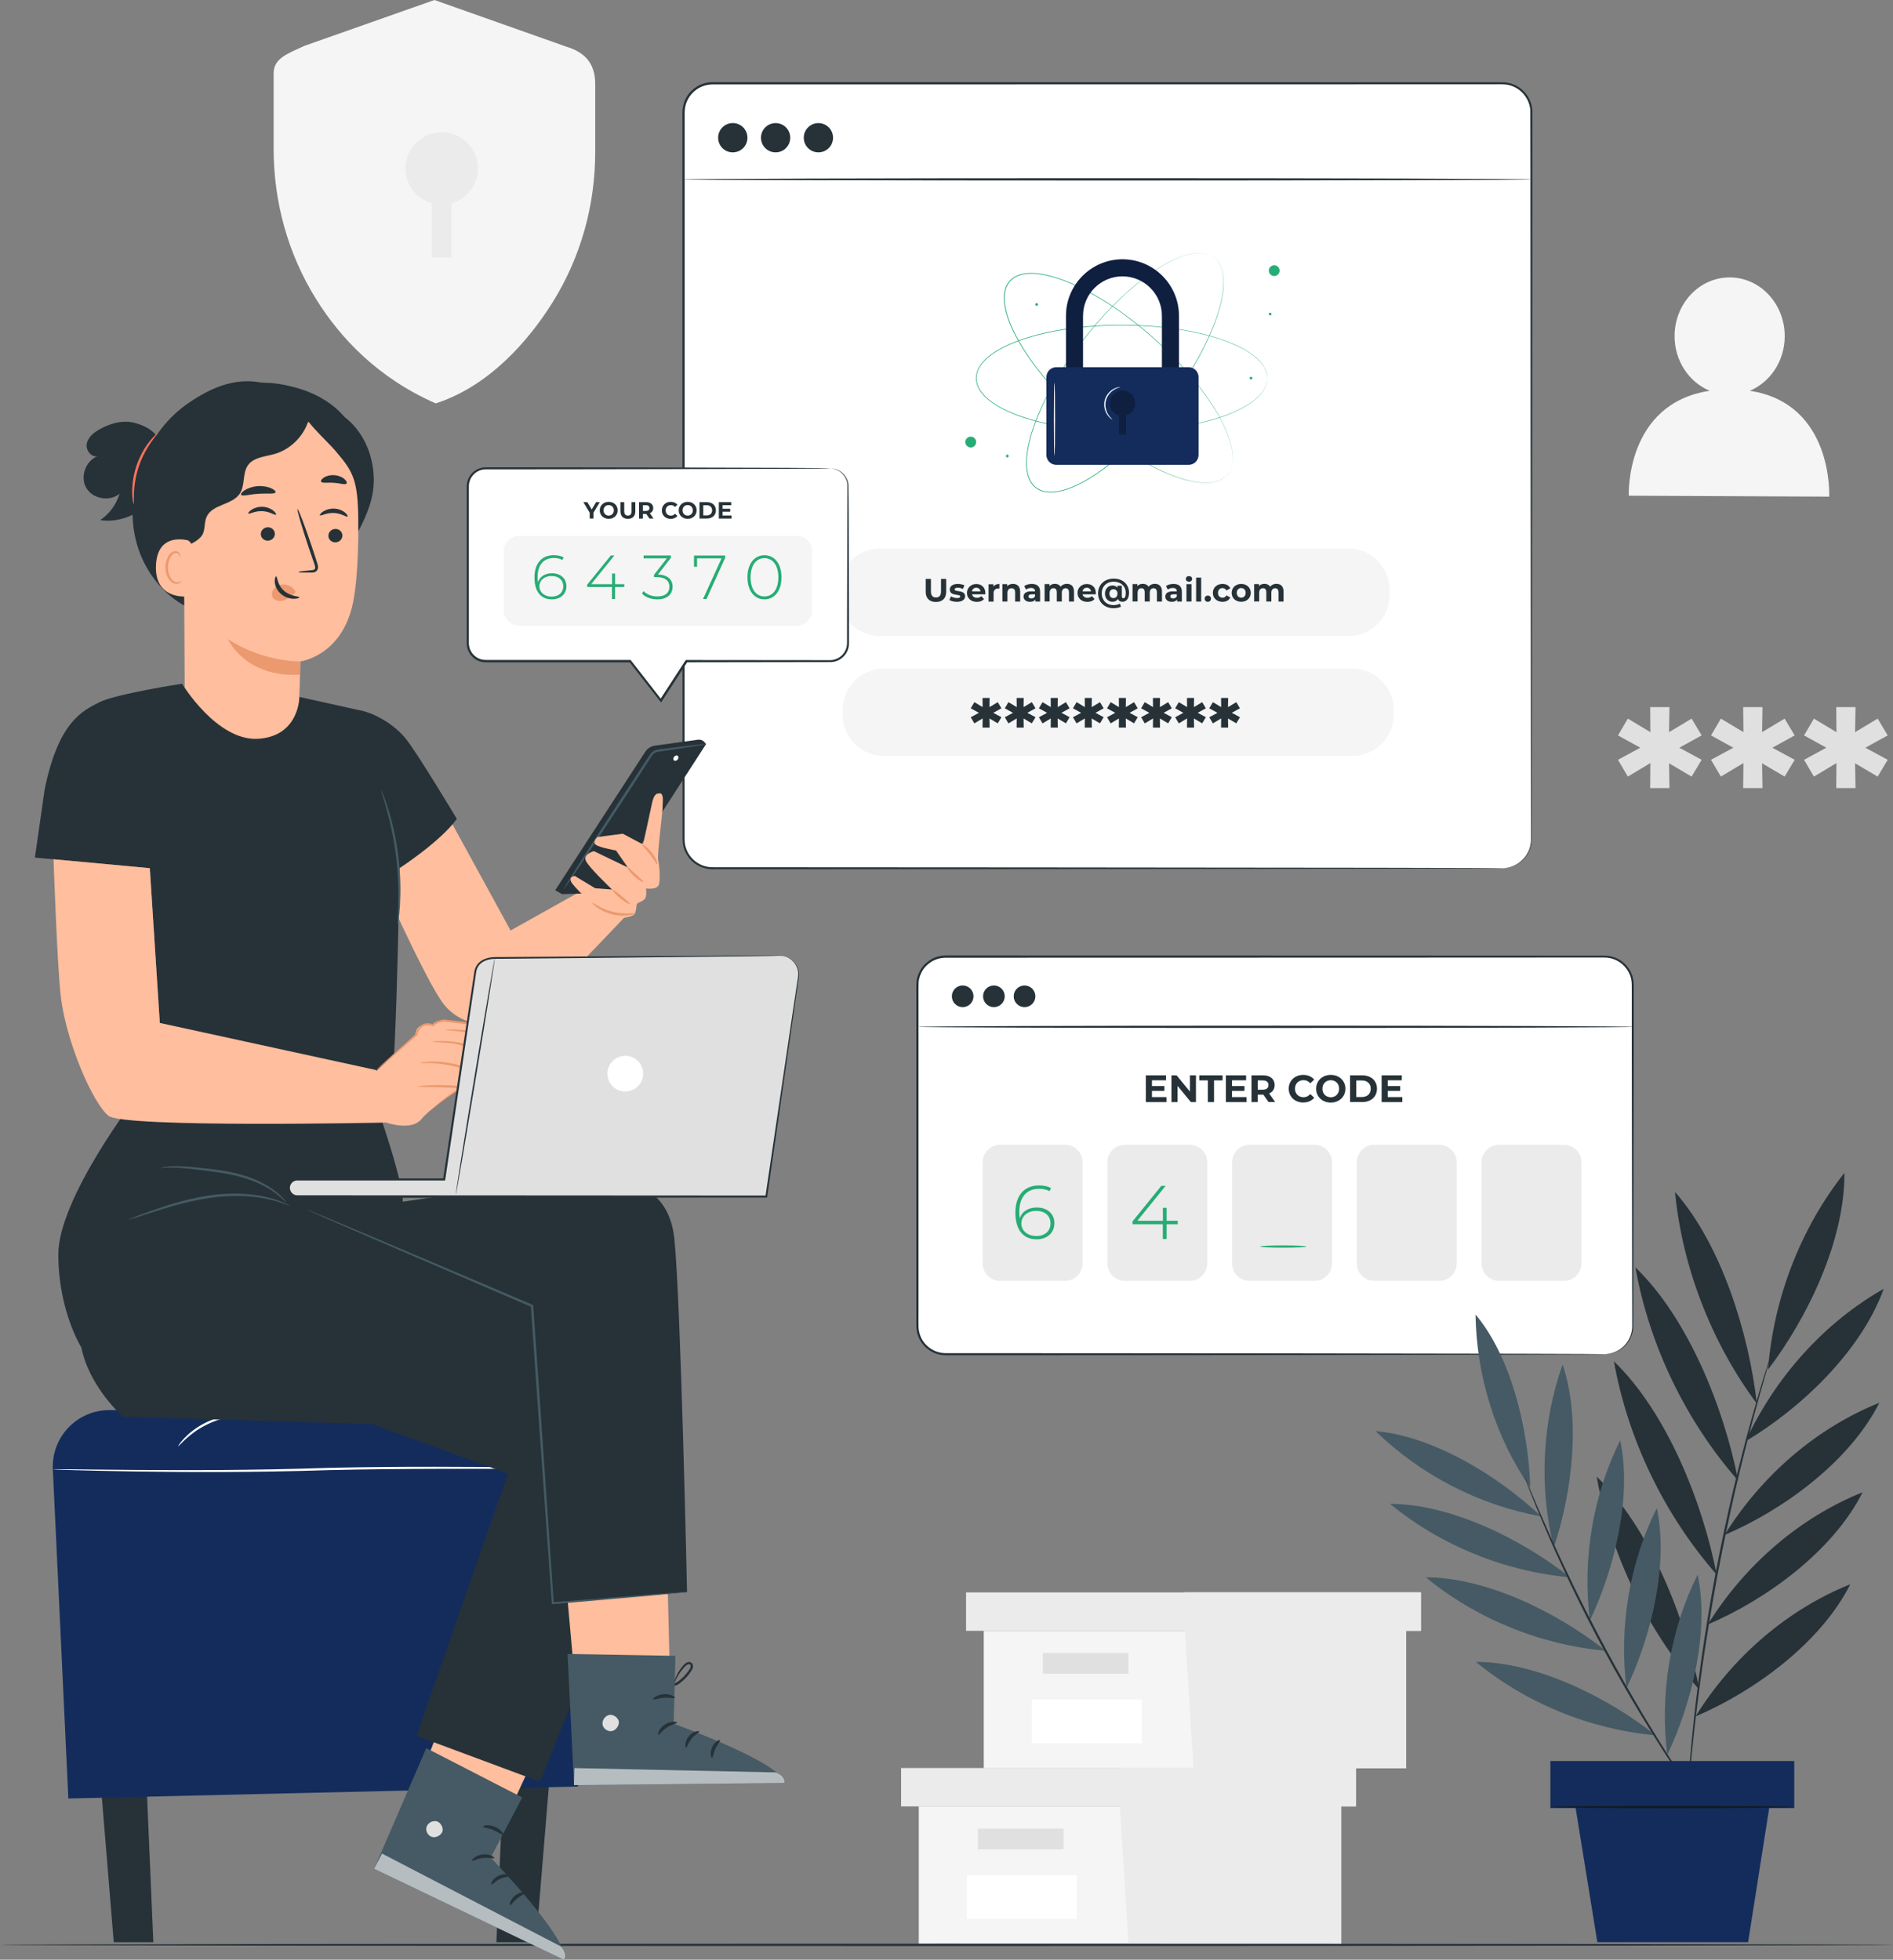 <svg width="628" height="650" viewBox="0 0 628 650" fill="none" xmlns="http://www.w3.org/2000/svg">
<rect x="0" y="0" width="628" height="650" fill="#808080" stroke="none"/>
<g clip-path="url(#clip0_155_27)">
<path d="M580.475 129.616C587.237 126.784 592.048 119.801 592.078 111.586C592.122 100.817 583.981 92.059 573.889 92.015C563.798 91.971 555.583 100.656 555.539 111.424C555.51 119.713 560.351 126.77 567.186 129.616C539.067 133.856 540.343 164.415 540.343 164.415L606.834 164.723C606.834 164.723 608.345 133.826 580.475 129.616Z" fill="#F5F5F5"/>
<path d="M187.59 15.375L144.129 0L101.092 15.169C95.592 17.722 90.781 19.263 90.781 24.295V49.396C90.781 66.825 95.416 84.092 104.95 99.35C112.974 112.187 125.412 125.39 144.539 133.797C162.126 128.163 175.254 113.17 183.292 100.333C192.827 85.09 197.462 67.808 197.462 50.379V27.816C197.462 20.627 193.589 17.121 187.576 15.39L187.59 15.375Z" fill="#F5F5F5"/>
<path d="M158.562 55.881C158.562 49.235 153.179 43.851 146.534 43.851C139.89 43.851 134.506 49.235 134.506 55.881C134.506 61.382 138.217 65.974 143.249 67.397V85.383H149.82V67.397C154.851 65.959 158.562 61.367 158.562 55.881Z" fill="#EBEBEB"/>
<path d="M557.109 248.008L564.516 252.013L561.187 257.588L553.706 253.172L553.838 261.403H547.443L547.516 253.099L540.035 257.588L536.764 252.013L544.172 248.008L536.764 243.93L540.035 238.355L547.516 242.844L547.443 234.541H553.838L553.706 242.844L561.187 238.355L564.516 243.93L557.109 248.008Z" fill="#E0E0E0"/>
<path d="M587.971 248.008L595.378 252.013L592.048 257.588L584.568 253.172L584.7 261.403H578.304L578.378 253.099L570.897 257.588L567.626 252.013L575.033 248.008L567.626 243.93L570.897 238.355L578.378 242.844L578.304 234.541H584.7L584.568 242.844L592.048 238.355L595.378 243.93L587.971 248.008Z" fill="#E0E0E0"/>
<path d="M618.832 248.008L626.24 252.013L622.91 257.588L615.429 253.172L615.561 261.403H609.166L609.239 253.099L601.759 257.588L598.488 252.013L605.895 248.008L598.488 243.93L601.759 238.355L609.239 242.844L609.166 234.541H615.561L615.429 242.844L622.91 238.355L626.24 243.93L618.832 248.008Z" fill="#E0E0E0"/>
<path d="M304.803 599.166V644.733H371.44H444.927V599.166H304.803Z" fill="#F5F5F5"/>
<path d="M298.936 586.432V599.166H449.827V586.432H371.44H298.936Z" fill="#EBEBEB"/>
<path d="M374.374 644.733H444.927V599.166H449.827V586.432H371.44V597.992L374.374 644.733Z" fill="#EBEBEB"/>
<path d="M352.812 606.516H324.4V613.382H352.812V606.516Z" fill="#E0E0E0"/>
<path d="M357.242 621.949H320.747V636.429H357.242V621.949Z" fill="white"/>
<path d="M326.365 540.923V586.491H393.002H466.489V540.923H326.365Z" fill="#F5F5F5"/>
<path d="M320.483 528.174V540.923H471.389V528.174H393.002H320.483Z" fill="#EBEBEB"/>
<path d="M395.936 586.49H466.489V540.923H471.389V528.174H393.002V539.735L395.936 586.49Z" fill="#EBEBEB"/>
<path d="M374.374 548.273H345.962V555.139H374.374V548.273Z" fill="#E0E0E0"/>
<path d="M378.804 563.707H342.309V578.187H378.804V563.707Z" fill="white"/>
<path d="M628 645.086C628 645.291 487.406 645.467 314.015 645.467C140.623 645.467 0 645.291 0 645.086C0 644.88 140.564 644.704 314.015 644.704C487.465 644.704 628 644.88 628 645.086Z" fill="#263238"/>
<path d="M498.392 27.639H236.362C231.047 27.639 226.739 31.948 226.739 37.263V278.376C226.739 283.691 231.047 288 236.362 288H498.392C503.707 288 508.015 283.691 508.015 278.376V37.263C508.015 31.948 503.707 27.639 498.392 27.639Z" fill="white"/>
<path d="M498.393 288C498.393 288 498.627 287.971 499.082 287.942C499.537 287.912 500.226 287.81 501.091 287.56C501.957 287.296 503.013 286.841 504.084 286.035C505.155 285.228 506.255 284.069 507.003 282.47C507.839 280.885 508 278.875 507.927 276.689C507.927 274.503 507.927 272.097 507.912 269.501C507.912 264.307 507.897 258.307 507.883 251.558C507.853 224.55 507.809 185.496 507.765 137.244C507.765 113.111 507.736 86.674 507.721 58.301C507.721 51.215 507.692 44.012 507.677 36.677C507.501 33.126 505.052 29.781 501.649 28.549C499.962 27.845 498.128 27.962 496.236 27.962C494.359 27.962 492.481 27.962 490.589 27.962C475.481 27.962 459.918 27.962 443.974 27.977C380.168 27.977 310.025 27.992 236.406 28.006C234.191 28.006 232.005 28.813 230.333 30.266C228.661 31.703 227.531 33.757 227.238 35.928C227.091 36.999 227.15 38.158 227.135 39.303V42.721C227.135 44.995 227.135 47.284 227.135 49.557C227.135 58.653 227.135 67.691 227.135 76.654C227.135 94.582 227.135 112.26 227.135 129.63C227.135 164.356 227.121 197.864 227.106 229.772C227.106 245.734 227.106 261.285 227.091 276.396C227.091 277.335 227.062 278.303 227.135 279.198C227.238 280.093 227.414 281.003 227.766 281.839C228.441 283.526 229.614 284.978 231.096 286.005C232.577 287.032 234.337 287.604 236.127 287.648C237.975 287.648 239.809 287.648 241.642 287.663C248.976 287.663 256.193 287.663 263.278 287.663C291.646 287.678 318.078 287.692 342.207 287.707C390.45 287.766 429.496 287.795 456.5 287.824C469.98 287.854 480.453 287.883 487.567 287.898C491.117 287.912 493.816 287.927 495.65 287.942C497.468 287.942 498.407 287.986 498.407 287.986C498.407 287.986 497.468 288.015 495.65 288.03C493.816 288.03 491.117 288.044 487.567 288.074C480.453 288.088 469.98 288.118 456.5 288.147C429.511 288.176 390.465 288.221 342.207 288.265C318.078 288.265 291.646 288.294 263.278 288.309C256.178 288.309 248.976 288.309 241.642 288.309C239.809 288.309 237.96 288.309 236.112 288.309C234.205 288.265 232.299 287.648 230.714 286.548C229.13 285.448 227.869 283.893 227.15 282.088C226.769 281.193 226.578 280.225 226.475 279.257C226.402 278.274 226.446 277.349 226.431 276.396C226.431 261.285 226.431 245.719 226.417 229.772C226.417 197.864 226.417 164.37 226.387 129.63C226.387 112.26 226.387 94.597 226.387 76.654C226.387 67.691 226.387 58.653 226.387 49.557C226.387 47.284 226.387 45.01 226.387 42.721V39.303C226.387 38.158 226.329 37.029 226.505 35.826C226.827 33.464 228.03 31.234 229.849 29.693C231.653 28.124 234.029 27.243 236.42 27.243C310.039 27.243 380.182 27.258 443.989 27.273C459.933 27.273 475.496 27.273 490.604 27.287C492.496 27.287 494.373 27.287 496.251 27.287C498.085 27.287 500.094 27.17 501.898 27.933C505.536 29.253 508.161 32.833 508.337 36.633C508.337 43.968 508.337 51.186 508.352 58.287C508.337 86.66 508.323 113.096 508.308 137.23C508.264 185.482 508.22 224.55 508.191 251.544C508.191 258.292 508.161 264.278 508.161 269.486C508.161 272.083 508.161 274.474 508.147 276.675C508.22 278.846 508.029 280.929 507.179 282.528C506.416 284.157 505.286 285.33 504.201 286.123C503.101 286.929 502.03 287.37 501.165 287.619C500.285 287.854 499.595 287.942 499.126 287.956C498.671 287.971 498.437 287.971 498.437 287.971L498.393 288Z" fill="#263238"/>
<path d="M247.964 45.685C247.964 48.369 245.793 50.541 243.094 50.541C240.395 50.541 238.239 48.369 238.239 45.685C238.239 43 240.41 40.814 243.094 40.814C245.778 40.814 247.964 42.985 247.964 45.685Z" fill="#263238"/>
<path d="M257.308 50.541C259.989 50.541 262.163 48.367 262.163 45.685C262.163 43.003 259.989 40.829 257.308 40.829C254.626 40.829 252.453 43.003 252.453 45.685C252.453 48.367 254.626 50.541 257.308 50.541Z" fill="#263238"/>
<path d="M271.506 50.541C274.188 50.541 276.361 48.367 276.361 45.685C276.361 43.003 274.188 40.829 271.506 40.829C268.825 40.829 266.651 43.003 266.651 45.685C266.651 48.367 268.825 50.541 271.506 50.541Z" fill="#263238"/>
<path d="M508.015 59.49C508.015 59.695 445.045 59.871 367.392 59.871C289.739 59.871 226.754 59.695 226.754 59.49C226.754 59.284 289.709 59.108 367.392 59.108C445.074 59.108 508.015 59.284 508.015 59.49Z" fill="#263238"/>
<path d="M407.113 157.563C407.113 157.563 407.23 157.402 407.45 157.108C407.509 157.035 407.568 156.947 407.641 156.859C407.7 156.756 407.759 156.653 407.832 156.536C407.964 156.301 408.14 156.023 408.257 155.685C408.331 155.524 408.404 155.348 408.477 155.157C408.536 154.966 408.595 154.761 408.653 154.541C408.727 154.321 408.756 154.101 408.8 153.851C408.829 153.602 408.903 153.367 408.903 153.088C409.02 152.032 408.947 150.8 408.741 149.435C408.316 146.707 407.157 143.494 405.397 140.002C403.622 136.496 401.187 132.74 398.195 128.808C395.203 124.877 391.609 120.828 387.458 116.749C383.321 112.685 378.628 108.592 373.376 104.719C370.751 102.783 367.979 100.905 365.045 99.144C362.126 97.369 359.046 95.726 355.789 94.288C352.548 92.88 349.115 91.647 345.492 91.061C343.688 90.782 341.825 90.65 340.007 90.929C339.097 91.075 338.202 91.325 337.352 91.692C336.516 92.102 335.753 92.63 335.122 93.32C334.521 94.024 334.066 94.846 333.758 95.711C333.479 96.591 333.333 97.516 333.289 98.44C333.215 100.289 333.567 102.122 334.051 103.883C335.034 107.404 336.648 110.675 338.422 113.742C340.212 116.808 342.207 119.683 344.29 122.383C346.373 125.082 348.558 127.635 350.773 130.026C355.217 134.809 359.809 139.005 364.326 142.658C368.844 146.311 373.288 149.421 377.528 151.944C381.767 154.467 385.786 156.463 389.467 157.827C393.134 159.191 396.464 159.969 399.222 160.086C400.601 160.145 401.833 160.072 402.859 159.837C403.123 159.793 403.358 159.705 403.593 159.646C403.827 159.588 404.062 159.514 404.253 159.426C404.458 159.338 404.664 159.265 404.84 159.191C405.016 159.103 405.192 159.001 405.353 158.913C405.676 158.751 405.925 158.546 406.16 158.385C406.262 158.296 406.38 158.238 406.468 158.164C406.556 158.091 406.629 158.018 406.688 157.944C406.952 157.68 407.098 157.563 407.098 157.563C407.098 157.563 406.966 157.695 406.702 157.959C406.629 158.032 406.556 158.106 406.482 158.179C406.394 158.252 406.292 158.326 406.174 158.414C405.954 158.575 405.705 158.781 405.382 158.942C405.221 159.03 405.06 159.133 404.869 159.221C404.678 159.294 404.488 159.382 404.267 159.47C404.062 159.558 403.842 159.632 403.593 159.69C403.358 159.749 403.109 159.852 402.845 159.881C401.803 160.116 400.571 160.204 399.178 160.145C396.405 160.042 393.061 159.279 389.379 157.915C385.683 156.565 381.664 154.585 377.41 152.061C373.156 149.538 368.712 146.428 364.18 142.775C359.662 139.122 355.056 134.926 350.597 130.143C348.367 127.752 346.182 125.199 344.099 122.485C342.001 119.786 340.007 116.896 338.202 113.83C336.428 110.749 334.799 107.477 333.802 103.912C333.318 102.137 332.966 100.289 333.039 98.411C333.069 97.472 333.23 96.533 333.509 95.623C333.831 94.728 334.286 93.877 334.917 93.159C335.562 92.454 336.354 91.897 337.205 91.486C338.07 91.09 338.994 90.841 339.919 90.694C341.781 90.415 343.659 90.547 345.478 90.826C349.115 91.413 352.562 92.66 355.819 94.068C359.075 95.506 362.17 97.164 365.089 98.939C368.023 100.714 370.795 102.592 373.435 104.528C378.701 108.416 383.395 112.509 387.531 116.588C391.668 120.666 395.261 124.745 398.254 128.676C401.246 132.608 403.681 136.393 405.441 139.914C407.201 143.42 408.36 146.648 408.771 149.391C408.976 150.756 409.035 152.003 408.917 153.059C408.917 153.323 408.844 153.573 408.8 153.822C408.756 154.071 408.727 154.291 408.653 154.511C408.595 154.732 408.536 154.937 408.477 155.128C408.404 155.318 408.331 155.494 408.257 155.67C408.125 156.008 407.964 156.287 407.817 156.521C407.744 156.639 407.685 156.756 407.626 156.844C407.553 156.932 407.494 157.02 407.436 157.093C407.201 157.387 407.084 157.534 407.084 157.534L407.113 157.563Z" fill="#27AC75"/>
<path d="M420.417 125.42C420.417 125.42 420.402 125.229 420.373 124.862C420.373 124.774 420.358 124.671 420.344 124.554C420.329 124.437 420.3 124.319 420.27 124.187C420.212 123.923 420.153 123.6 420.021 123.263C419.962 123.087 419.904 122.911 419.83 122.72C419.742 122.544 419.64 122.353 419.551 122.148C419.463 121.943 419.331 121.752 419.199 121.546C419.067 121.341 418.95 121.121 418.774 120.916C418.158 120.05 417.278 119.184 416.222 118.304C414.095 116.544 411.088 114.915 407.436 113.492C403.783 112.055 399.456 110.866 394.616 109.927C389.775 108.988 384.377 108.358 378.584 108.079C372.79 107.8 366.57 107.873 360.072 108.49C356.831 108.798 353.501 109.252 350.142 109.869C346.783 110.499 343.38 111.306 340.006 112.407C336.647 113.522 333.259 114.886 330.179 116.852C328.653 117.849 327.172 118.979 325.998 120.402C325.412 121.121 324.913 121.899 324.532 122.735C324.18 123.586 323.974 124.495 323.96 125.434C323.974 126.358 324.18 127.283 324.532 128.134C324.913 128.985 325.412 129.762 325.998 130.481C327.172 131.904 328.653 133.048 330.179 134.031C333.259 136.012 336.647 137.361 340.006 138.476C343.38 139.577 346.783 140.398 350.142 141.014C353.501 141.645 356.816 142.085 360.072 142.394C366.57 143.01 372.79 143.068 378.598 142.804C384.392 142.526 389.775 141.895 394.63 140.956C399.471 140.017 403.798 138.829 407.45 137.391C411.103 135.968 414.095 134.339 416.236 132.579C417.293 131.699 418.173 130.833 418.789 129.967C418.965 129.762 419.082 129.527 419.214 129.337C419.346 129.131 419.478 128.941 419.566 128.735C419.669 128.53 419.757 128.339 419.845 128.163C419.918 127.972 419.977 127.796 420.036 127.62C420.168 127.283 420.226 126.96 420.285 126.696C420.314 126.564 420.344 126.432 420.358 126.329C420.358 126.212 420.373 126.109 420.388 126.021C420.417 125.654 420.432 125.464 420.432 125.464C420.432 125.464 420.432 125.654 420.402 126.021C420.402 126.109 420.402 126.226 420.388 126.329C420.388 126.446 420.344 126.564 420.314 126.711C420.256 126.975 420.212 127.297 420.08 127.635C420.021 127.811 419.962 127.987 419.889 128.178C419.801 128.368 419.713 128.559 419.61 128.75C419.522 128.955 419.39 129.161 419.258 129.366C419.126 129.571 419.009 129.806 418.833 130.011C418.217 130.892 417.351 131.772 416.28 132.652C414.154 134.427 411.147 136.07 407.494 137.508C403.842 138.961 399.515 140.164 394.66 141.103C389.805 142.056 384.421 142.687 378.613 142.98C372.804 143.259 366.585 143.2 360.072 142.599C356.816 142.291 353.486 141.851 350.127 141.22C346.768 140.604 343.351 139.782 339.962 138.682C336.589 137.567 333.2 136.203 330.076 134.207C328.536 133.21 327.04 132.065 325.837 130.613C325.236 129.894 324.722 129.087 324.341 128.222C323.989 127.341 323.769 126.402 323.754 125.434C323.769 124.481 323.989 123.527 324.356 122.647C324.737 121.781 325.265 120.974 325.852 120.255C327.054 118.803 328.551 117.659 330.091 116.661C333.2 114.681 336.589 113.302 339.962 112.201C343.351 111.101 346.754 110.279 350.127 109.663C353.486 109.032 356.816 108.592 360.072 108.284C366.585 107.683 372.804 107.609 378.613 107.903C384.421 108.196 389.805 108.842 394.66 109.781C399.515 110.734 403.842 111.937 407.494 113.375C411.147 114.813 414.154 116.456 416.28 118.231C417.351 119.111 418.217 119.991 418.833 120.872C419.009 121.077 419.126 121.312 419.258 121.517C419.39 121.723 419.522 121.928 419.61 122.133C419.713 122.339 419.801 122.529 419.889 122.705C419.962 122.896 420.021 123.087 420.08 123.248C420.212 123.586 420.27 123.908 420.314 124.173C420.344 124.305 420.373 124.437 420.388 124.554C420.388 124.671 420.388 124.774 420.402 124.862C420.432 125.229 420.432 125.42 420.432 125.42H420.417Z" fill="#27AC75"/>
<path d="M402.786 85.398C402.786 85.398 402.624 85.295 402.316 85.09C402.243 85.046 402.155 84.987 402.052 84.914C401.95 84.855 401.832 84.811 401.715 84.752C401.466 84.635 401.187 84.488 400.835 84.386C400.659 84.327 400.483 84.268 400.292 84.21C400.087 84.166 399.882 84.122 399.662 84.078C399.442 84.019 399.207 84.004 398.972 83.99C398.723 83.975 398.473 83.931 398.209 83.931C397.153 83.887 395.921 84.048 394.586 84.342C391.887 84.943 388.763 86.322 385.404 88.332C382.03 90.342 378.451 93.027 374.74 96.284C371.029 99.54 367.23 103.414 363.461 107.815C359.691 112.231 355.936 117.189 352.43 122.706C350.685 125.464 348.998 128.354 347.443 131.405C345.874 134.442 344.451 137.626 343.248 140.971C342.06 144.316 341.077 147.822 340.74 151.46C340.593 153.279 340.578 155.142 340.989 156.947C341.194 157.842 341.503 158.722 341.943 159.544C342.397 160.351 342.999 161.069 343.717 161.656C344.465 162.214 345.316 162.61 346.196 162.859C347.091 163.079 348.015 163.167 348.939 163.138C350.787 163.079 352.592 162.61 354.308 162.008C357.755 160.776 360.908 158.942 363.842 156.962C366.776 154.966 369.504 152.781 372.056 150.507C374.608 148.233 376.999 145.885 379.229 143.509C383.688 138.741 387.56 133.87 390.89 129.117C394.22 124.363 397.021 119.713 399.251 115.312C401.48 110.91 403.182 106.759 404.297 103.003C405.397 99.247 405.954 95.873 405.881 93.115C405.837 91.736 405.69 90.518 405.382 89.491C405.323 89.227 405.221 88.992 405.147 88.772C405.074 88.537 404.986 88.317 404.883 88.127C404.781 87.921 404.693 87.731 404.605 87.555C404.502 87.379 404.399 87.217 404.297 87.07C404.121 86.748 403.901 86.513 403.725 86.308C403.637 86.205 403.563 86.102 403.475 86.014C403.387 85.941 403.314 85.868 403.241 85.809C402.962 85.559 402.83 85.427 402.83 85.427C402.83 85.427 402.977 85.545 403.255 85.794C403.329 85.853 403.402 85.926 403.49 85.999C403.578 86.088 403.651 86.175 403.739 86.278C403.915 86.484 404.135 86.718 404.326 87.041C404.429 87.188 404.531 87.349 404.634 87.525C404.722 87.701 404.825 87.907 404.913 88.097C405.015 88.288 405.103 88.523 405.177 88.743C405.25 88.978 405.367 89.212 405.426 89.476C405.734 90.503 405.895 91.721 405.954 93.115C406.057 95.888 405.514 99.276 404.414 103.047C403.314 106.817 401.612 110.984 399.398 115.4C397.168 119.815 394.381 124.466 391.051 129.234C387.722 134.002 383.849 138.887 379.39 143.655C377.161 146.047 374.77 148.394 372.203 150.668C369.651 152.942 366.908 155.142 363.974 157.138C361.026 159.133 357.872 160.967 354.396 162.214C352.665 162.815 350.831 163.299 348.954 163.358C348.015 163.387 347.062 163.299 346.138 163.079C345.228 162.83 344.348 162.419 343.571 161.847C342.823 161.245 342.207 160.497 341.737 159.676C341.282 158.84 340.974 157.945 340.769 157.02C340.358 155.187 340.373 153.294 340.52 151.475C340.857 147.792 341.855 144.286 343.043 140.927C344.245 137.582 345.683 134.383 347.252 131.347C348.822 128.295 350.509 125.405 352.254 122.647C355.76 117.131 359.53 112.172 363.314 107.756C367.098 103.34 370.912 99.482 374.638 96.225C378.363 92.968 381.957 90.283 385.345 88.288C388.719 86.278 391.858 84.914 394.572 84.312C395.921 84.019 397.153 83.858 398.224 83.916C398.488 83.916 398.752 83.96 398.987 83.975C399.236 83.99 399.471 84.019 399.691 84.078C399.911 84.122 400.116 84.166 400.322 84.21C400.512 84.268 400.703 84.342 400.864 84.386C401.216 84.488 401.495 84.635 401.744 84.767C401.862 84.826 401.979 84.885 402.082 84.943C402.184 85.002 402.258 85.061 402.346 85.119C402.654 85.325 402.815 85.442 402.815 85.442L402.786 85.398Z" fill="#27AC75"/>
<path d="M323.314 145.357C324.018 146.061 324.018 147.191 323.314 147.895C322.61 148.599 321.481 148.599 320.777 147.895C320.073 147.191 320.073 146.061 320.777 145.357C321.481 144.653 322.61 144.653 323.314 145.357Z" fill="#27AC75"/>
<path d="M424.509 89.77C424.509 90.767 423.703 91.56 422.72 91.56C421.737 91.56 420.93 90.753 420.93 89.77C420.93 88.787 421.737 87.98 422.72 87.98C423.703 87.98 424.509 88.787 424.509 89.77Z" fill="#27AC75"/>
<path d="M334.638 151.255C334.638 151.504 334.433 151.709 334.183 151.709C333.934 151.709 333.729 151.504 333.729 151.255C333.729 151.005 333.934 150.8 334.183 150.8C334.433 150.8 334.638 151.005 334.638 151.255Z" fill="#27AC75"/>
<path d="M344.363 100.993C344.363 101.242 344.157 101.448 343.908 101.448C343.659 101.448 343.453 101.242 343.453 100.993C343.453 100.743 343.659 100.538 343.908 100.538C344.157 100.538 344.363 100.743 344.363 100.993Z" fill="#27AC75"/>
<path d="M415.489 125.42C415.489 125.669 415.283 125.874 415.034 125.874C414.784 125.874 414.579 125.669 414.579 125.42C414.579 125.17 414.784 124.965 415.034 124.965C415.283 124.965 415.489 125.17 415.489 125.42Z" fill="#27AC75"/>
<path d="M421.825 104.162C421.825 104.411 421.62 104.617 421.37 104.617C421.121 104.617 420.916 104.411 420.916 104.162C420.916 103.912 421.121 103.707 421.37 103.707C421.62 103.707 421.825 103.912 421.825 104.162Z" fill="#27AC75"/>
<path d="M391.11 135.44H385.478V104.749C385.478 97.531 379.596 91.648 372.379 91.648C365.162 91.648 359.28 97.531 359.28 104.749V135.44H353.648V104.749C353.648 94.421 362.053 86.014 372.379 86.014C382.705 86.014 391.11 94.421 391.11 104.749V135.44Z" fill="#142C5B"/>
<g opacity="0.3">
<path d="M391.11 135.44H385.478V104.749C385.478 97.531 379.596 91.648 372.379 91.648C365.162 91.648 359.28 97.531 359.28 104.749V135.44H353.648V104.749C353.648 94.421 362.053 86.014 372.379 86.014C382.705 86.014 391.11 94.421 391.11 104.749V135.44Z" fill="black"/>
</g>
<path d="M394.323 121.796H350.436C348.613 121.796 347.135 123.274 347.135 125.097V150.888C347.135 152.711 348.613 154.189 350.436 154.189H394.323C396.145 154.189 397.623 152.711 397.623 150.888V125.097C397.623 123.274 396.145 121.796 394.323 121.796Z" fill="#142C5B"/>
<g opacity="0.3">
<path d="M376.603 133.767C376.603 131.435 374.711 129.542 372.379 129.542C370.047 129.542 368.155 131.435 368.155 133.767C368.155 135.689 369.46 137.303 371.22 137.802V144.11H373.523V137.802C375.283 137.303 376.589 135.689 376.589 133.767H376.603Z" fill="black"/>
</g>
<path d="M349.82 151.123C349.702 151.123 349.614 145.724 349.614 139.063C349.614 132.403 349.702 126.989 349.82 126.989C349.937 126.989 350.025 132.388 350.025 139.063C350.025 145.738 349.937 151.123 349.82 151.123Z" fill="#FAFAFA"/>
<path d="M369.079 139.181C369.079 139.181 368.888 139.122 368.58 138.902C368.287 138.682 367.891 138.33 367.495 137.787C366.702 136.76 365.984 134.882 366.453 132.858C366.937 130.833 368.433 129.483 369.592 128.911C370.179 128.618 370.692 128.471 371.059 128.412C371.426 128.354 371.631 128.354 371.631 128.383C371.646 128.456 370.824 128.544 369.739 129.175C368.668 129.777 367.319 131.082 366.864 132.96C366.424 134.823 367.055 136.599 367.744 137.626C368.433 138.682 369.137 139.122 369.079 139.181Z" fill="#FAFAFA"/>
<path d="M447.333 181.946H291.895C284.345 181.946 278.224 188.067 278.224 195.619V197.291C278.224 204.843 284.345 210.964 291.895 210.964H447.333C454.883 210.964 461.004 204.843 461.004 197.291V195.619C461.004 188.067 454.883 181.946 447.333 181.946Z" fill="#F5F5F5"/>
<path d="M448.668 221.748H293.23C285.68 221.748 279.559 227.869 279.559 235.421V237.093C279.559 244.645 285.68 250.766 293.23 250.766H448.668C456.218 250.766 462.338 244.645 462.338 237.093V235.421C462.338 227.869 456.218 221.748 448.668 221.748Z" fill="#F5F5F5"/>
<path d="M307.106 196.235V192.025H308.837V196.162C308.837 197.585 309.453 198.172 310.509 198.172C311.565 198.172 312.181 197.585 312.181 196.162V192.025H313.897V196.235C313.897 198.451 312.636 199.668 310.494 199.668C308.353 199.668 307.091 198.451 307.091 196.235H307.106Z" fill="#263238"/>
<path d="M314.939 199.008L315.496 197.805C316.009 198.143 316.787 198.363 317.506 198.363C318.283 198.363 318.562 198.157 318.562 197.834C318.562 196.896 315.085 197.849 315.085 195.546C315.085 194.445 316.068 193.683 317.755 193.683C318.547 193.683 319.427 193.859 319.97 194.181L319.412 195.37C318.84 195.047 318.268 194.944 317.755 194.944C317.007 194.944 316.684 195.179 316.684 195.487C316.684 196.47 320.175 195.516 320.175 197.79C320.175 198.861 319.178 199.624 317.447 199.624C316.464 199.624 315.481 199.36 314.953 199.008H314.939Z" fill="#263238"/>
<path d="M326.82 197.13H322.463C322.625 197.849 323.241 198.289 324.106 198.289C324.722 198.289 325.162 198.113 325.558 197.732L326.453 198.7C325.91 199.316 325.118 199.639 324.077 199.639C322.082 199.639 320.791 198.377 320.791 196.675C320.791 194.974 322.111 193.712 323.872 193.712C325.632 193.712 326.879 194.842 326.879 196.705C326.879 196.837 326.864 197.013 326.849 197.16L326.82 197.13ZM322.434 196.147H325.28C325.162 195.414 324.62 194.944 323.872 194.944C323.123 194.944 322.566 195.399 322.449 196.147H322.434Z" fill="#263238"/>
<path d="M331.543 193.683V195.223C331.396 195.223 331.294 195.208 331.162 195.208C330.238 195.208 329.622 195.707 329.622 196.822V199.551H327.949V193.785H329.548V194.548C329.959 193.991 330.648 193.697 331.528 193.697L331.543 193.683Z" fill="#263238"/>
<path d="M338.437 196.235V199.536H336.765V196.485C336.765 195.546 336.34 195.12 335.591 195.12C334.785 195.12 334.213 195.619 334.213 196.675V199.522H332.541V193.756H334.139V194.431C334.594 193.932 335.269 193.668 336.046 193.668C337.41 193.668 338.437 194.46 338.437 196.221V196.235Z" fill="#263238"/>
<path d="M345.052 196.25V199.536H343.483V198.817C343.175 199.346 342.573 199.624 341.723 199.624C340.373 199.624 339.566 198.876 339.566 197.878C339.566 196.881 340.285 196.147 342.045 196.147H343.38C343.38 195.428 342.955 195.018 342.045 195.018C341.429 195.018 340.799 195.223 340.388 195.56L339.786 194.387C340.417 193.932 341.356 193.683 342.28 193.683C344.04 193.683 345.052 194.504 345.052 196.25ZM343.38 197.717V197.13H342.236C341.459 197.13 341.209 197.424 341.209 197.805C341.209 198.231 341.561 198.509 342.148 198.509C342.705 198.509 343.189 198.245 343.38 197.732V197.717Z" fill="#263238"/>
<path d="M356.303 196.235V199.536H354.631V196.485C354.631 195.546 354.205 195.12 353.531 195.12C352.783 195.12 352.254 195.605 352.254 196.631V199.522H350.582V196.47C350.582 195.531 350.186 195.106 349.482 195.106C348.749 195.106 348.221 195.59 348.221 196.617V199.507H346.549V193.741H348.147V194.402C348.573 193.903 349.218 193.653 349.966 193.653C350.773 193.653 351.462 193.961 351.858 194.592C352.313 194.005 353.076 193.653 353.941 193.653C355.32 193.653 356.303 194.446 356.303 196.206V196.235Z" fill="#263238"/>
<path d="M363.49 197.13H359.134C359.295 197.849 359.911 198.289 360.777 198.289C361.393 198.289 361.833 198.113 362.229 197.732L363.124 198.7C362.581 199.316 361.789 199.639 360.747 199.639C358.752 199.639 357.462 198.377 357.462 196.675C357.462 194.974 358.782 193.712 360.542 193.712C362.302 193.712 363.549 194.842 363.549 196.705C363.549 196.837 363.534 197.013 363.52 197.16L363.49 197.13ZM359.105 196.147H361.95C361.833 195.414 361.29 194.944 360.542 194.944C359.794 194.944 359.237 195.399 359.119 196.147H359.105Z" fill="#263238"/>
<path d="M374.55 196.602C374.55 198.524 373.67 199.61 372.35 199.61C371.616 199.61 371.103 199.287 370.883 198.671C370.502 199.272 369.9 199.61 369.049 199.61C367.671 199.61 366.57 198.51 366.57 196.896C366.57 195.282 367.656 194.196 369.049 194.196C369.753 194.196 370.311 194.446 370.707 194.901V194.27H372.159V197.747C372.159 198.26 372.379 198.436 372.672 198.436C373.171 198.436 373.464 197.864 373.464 196.617C373.464 194.446 371.851 192.935 369.475 192.935C367.098 192.935 365.485 194.563 365.485 196.808C365.485 199.052 367.054 200.71 369.431 200.71C370.105 200.71 370.868 200.563 371.543 200.241L371.88 201.224C371.22 201.561 370.267 201.737 369.431 201.737C366.336 201.737 364.282 199.639 364.282 196.808C364.282 193.976 366.35 191.922 369.475 191.922C372.599 191.922 374.55 193.903 374.55 196.602ZM370.722 196.896C370.722 195.957 370.149 195.443 369.387 195.443C368.624 195.443 368.052 195.986 368.052 196.896C368.052 197.805 368.595 198.377 369.387 198.377C370.179 198.377 370.722 197.835 370.722 196.896Z" fill="#263238"/>
<path d="M385.478 196.235V199.536H383.806V196.485C383.806 195.546 383.38 195.12 382.705 195.12C381.957 195.12 381.429 195.605 381.429 196.631V199.522H379.757V196.47C379.757 195.531 379.361 195.106 378.657 195.106C377.924 195.106 377.396 195.59 377.396 196.617V199.507H375.723V193.741H377.322V194.402C377.748 193.903 378.393 193.653 379.141 193.653C379.948 193.653 380.637 193.961 381.033 194.592C381.488 194.005 382.251 193.653 383.116 193.653C384.495 193.653 385.478 194.446 385.478 196.206V196.235Z" fill="#263238"/>
<path d="M392.078 196.25V199.536H390.509V198.817C390.201 199.346 389.599 199.624 388.748 199.624C387.399 199.624 386.592 198.876 386.592 197.878C386.592 196.881 387.311 196.147 389.071 196.147H390.406C390.406 195.428 389.981 195.018 389.071 195.018C388.455 195.018 387.824 195.223 387.414 195.56L386.812 194.387C387.443 193.932 388.382 193.683 389.306 193.683C391.066 193.683 392.078 194.504 392.078 196.25ZM390.406 197.717V197.13H389.262C388.484 197.13 388.235 197.424 388.235 197.805C388.235 198.231 388.587 198.509 389.174 198.509C389.731 198.509 390.215 198.245 390.406 197.732V197.717Z" fill="#263238"/>
<path d="M393.398 192.025C393.398 191.497 393.824 191.086 394.44 191.086C395.056 191.086 395.481 191.467 395.481 191.981C395.481 192.538 395.056 192.949 394.44 192.949C393.824 192.949 393.398 192.538 393.398 192.01V192.025ZM393.604 193.756H395.276V199.522H393.604V193.756Z" fill="#263238"/>
<path d="M396.816 191.585H398.488V199.536H396.816V191.585Z" fill="#263238"/>
<path d="M399.647 198.568C399.647 197.952 400.102 197.541 400.688 197.541C401.275 197.541 401.73 197.952 401.73 198.568C401.73 199.184 401.275 199.624 400.688 199.624C400.102 199.624 399.647 199.184 399.647 198.568Z" fill="#263238"/>
<path d="M402.361 196.646C402.361 194.915 403.695 193.683 405.573 193.683C406.79 193.683 407.744 194.211 408.155 195.15L406.864 195.854C406.556 195.311 406.086 195.062 405.573 195.062C404.722 195.062 404.062 195.648 404.062 196.661C404.062 197.673 404.722 198.26 405.573 198.26C406.101 198.26 406.556 198.025 406.864 197.468L408.155 198.172C407.729 199.096 406.776 199.624 405.573 199.624C403.695 199.624 402.361 198.392 402.361 196.661V196.646Z" fill="#263238"/>
<path d="M408.609 196.646C408.609 194.915 409.944 193.683 411.777 193.683C413.611 193.683 414.946 194.915 414.946 196.646C414.946 198.377 413.611 199.61 411.777 199.61C409.944 199.61 408.609 198.377 408.609 196.646ZM413.244 196.646C413.244 195.648 412.614 195.047 411.777 195.047C410.941 195.047 410.296 195.648 410.296 196.646C410.296 197.644 410.941 198.245 411.777 198.245C412.614 198.245 413.244 197.644 413.244 196.646Z" fill="#263238"/>
<path d="M425.815 196.235V199.536H424.143V196.485C424.143 195.546 423.717 195.12 423.043 195.12C422.295 195.12 421.766 195.605 421.766 196.631V199.522H420.094V196.47C420.094 195.531 419.698 195.106 418.994 195.106C418.261 195.106 417.733 195.59 417.733 196.617V199.507H416.061V193.741H417.659V194.402C418.085 193.903 418.73 193.653 419.478 193.653C420.285 193.653 420.974 193.961 421.37 194.592C421.825 194.005 422.588 193.653 423.453 193.653C424.832 193.653 425.815 194.446 425.815 196.206V196.235Z" fill="#263238"/>
<path d="M329.504 236.418L332.218 237.885L331 239.924L328.257 238.311L328.301 241.333H325.954L325.984 238.296L323.241 239.939L322.038 237.9L324.752 236.433L322.038 234.936L323.241 232.897L325.984 234.54L325.954 231.503H328.301L328.257 234.54L331 232.897L332.218 234.936L329.504 236.433V236.418Z" fill="#263238"/>
<path d="M340.813 236.418L343.527 237.885L342.309 239.924L339.566 238.311L339.61 241.333H337.264L337.293 238.296L334.55 239.939L333.347 237.9L336.061 236.433L333.347 234.936L334.55 232.897L337.293 234.54L337.264 231.503H339.61L339.566 234.54L342.309 232.897L343.527 234.936L340.813 236.433V236.418Z" fill="#263238"/>
<path d="M352.122 236.418L354.836 237.885L353.618 239.924L350.876 238.311L350.92 241.333H348.573L348.602 238.296L345.859 239.939L344.656 237.9L347.37 236.433L344.656 234.936L345.859 232.897L348.602 234.54L348.573 231.503H350.92L350.876 234.54L353.618 232.897L354.836 234.936L352.122 236.433V236.418Z" fill="#263238"/>
<path d="M363.417 236.418L366.13 237.885L364.913 239.924L362.17 238.311L362.214 241.333H359.867L359.896 238.296L357.153 239.939L355.951 237.9L358.664 236.433L355.951 234.936L357.153 232.897L359.896 234.54L359.867 231.503H362.214L362.17 234.54L364.913 232.897L366.13 234.936L363.417 236.433V236.418Z" fill="#263238"/>
<path d="M374.726 236.418L377.439 237.885L376.222 239.924L373.479 238.311L373.523 241.333H371.176L371.205 238.296L368.463 239.939L367.26 237.9L369.973 236.433L367.26 234.936L368.463 232.897L371.205 234.54L371.176 231.503H373.523L373.479 234.54L376.222 232.897L377.439 234.936L374.726 236.433V236.418Z" fill="#263238"/>
<path d="M386.035 236.418L388.749 237.885L387.531 239.924L384.788 238.311L384.832 241.333H382.485L382.515 238.296L379.772 239.939L378.569 237.9L381.282 236.433L378.569 234.936L379.772 232.897L382.515 234.54L382.485 231.503H384.832L384.788 234.54L387.531 232.897L388.749 234.936L386.035 236.433V236.418Z" fill="#263238"/>
<path d="M397.329 236.418L400.043 237.885L398.825 239.924L396.083 238.311L396.127 241.333H393.78L393.809 238.296L391.066 239.939L389.863 237.9L392.577 236.433L389.863 234.936L391.066 232.897L393.809 234.54L393.78 231.503H396.127L396.083 234.54L398.825 232.897L400.043 234.936L397.329 236.433V236.418Z" fill="#263238"/>
<path d="M408.638 236.418L411.352 237.885L410.135 239.924L407.392 238.311L407.436 241.333H405.089L405.118 238.296L402.375 239.939L401.172 237.9L403.886 236.433L401.172 234.936L402.375 232.897L405.118 234.54L405.089 231.503H407.436L407.392 234.54L410.135 232.897L411.352 234.936L408.638 236.433V236.418Z" fill="#263238"/>
<path d="M532.246 317.298H313.662C308.494 317.298 304.304 321.488 304.304 326.658V439.828C304.304 444.997 308.494 449.187 313.662 449.187H532.246C537.415 449.187 541.605 444.997 541.605 439.828V326.658C541.605 321.488 537.415 317.298 532.246 317.298Z" fill="white"/>
<path d="M532.246 449.188C532.246 449.188 532.877 449.188 534.095 448.967C535.268 448.703 537.087 448.102 538.803 446.4C539.639 445.549 540.417 444.434 540.915 443.055C541.194 442.366 541.326 441.603 541.443 440.811C541.502 440.018 541.487 439.167 541.487 438.287C541.487 434.766 541.473 430.702 541.458 426.14C541.429 407.845 541.385 381.409 541.341 348.737C541.341 344.659 541.341 340.463 541.341 336.194C541.341 334.052 541.341 331.895 541.341 329.709C541.282 327.523 541.575 325.279 540.681 323.284C539.874 321.288 538.319 319.572 536.339 318.574C535.356 318.075 534.285 317.767 533.171 317.65C532.085 317.562 530.897 317.621 529.738 317.606C525.103 317.606 520.38 317.606 515.584 317.606C496.368 317.606 475.848 317.635 454.242 317.635C411.044 317.635 363.549 317.65 313.692 317.665C312.196 317.665 310.714 318.046 309.394 318.75C308.103 319.484 306.959 320.496 306.152 321.758C305.36 323.005 304.832 324.443 304.744 325.924C304.671 327.406 304.73 328.99 304.715 330.516C304.715 336.678 304.715 342.796 304.715 348.869C304.715 361.017 304.715 372.973 304.715 384.739C304.715 396.49 304.715 408.051 304.715 419.362C304.715 425.01 304.715 430.614 304.715 436.145C304.715 437.524 304.686 438.933 304.73 440.268C304.788 441.588 305.155 442.894 305.756 444.053C306.989 446.385 309.277 448.087 311.829 448.63C313.09 448.923 314.425 448.806 315.775 448.835C317.11 448.835 318.459 448.835 319.794 448.835C322.463 448.835 325.104 448.835 327.744 448.835C333.01 448.835 338.202 448.835 343.321 448.835C353.56 448.835 363.49 448.835 373.098 448.85C392.313 448.865 410.208 448.879 426.548 448.894C459.214 448.938 485.646 448.982 503.937 449.011C513.061 449.041 520.16 449.07 524.971 449.085C527.362 449.099 529.196 449.114 530.442 449.129C531.674 449.129 532.305 449.173 532.305 449.173C532.305 449.173 531.674 449.202 530.442 449.217C529.196 449.217 527.362 449.232 524.971 449.261C520.145 449.276 513.061 449.305 503.937 449.334C485.646 449.364 459.214 449.408 426.548 449.452C410.208 449.452 392.313 449.481 373.098 449.496C363.49 449.496 353.56 449.496 343.321 449.51C338.202 449.51 333.01 449.51 327.744 449.51C325.118 449.51 322.463 449.51 319.794 449.51C318.459 449.51 317.124 449.51 315.775 449.51C314.455 449.481 313.076 449.613 311.682 449.305C308.939 448.733 306.475 446.884 305.14 444.376C304.48 443.129 304.084 441.72 304.026 440.297C303.982 438.889 304.026 437.539 303.996 436.145C303.996 430.614 303.996 425.01 303.996 419.362C303.996 408.051 303.996 396.505 303.996 384.739C303.996 372.988 303.996 361.017 303.996 348.869C303.996 342.796 303.996 336.678 303.996 330.516C304.011 328.961 303.952 327.465 304.04 325.866C304.143 324.252 304.715 322.697 305.58 321.347C306.446 319.983 307.693 318.882 309.101 318.09C310.524 317.327 312.137 316.917 313.765 316.917C363.622 316.917 411.117 316.931 454.315 316.946C475.921 316.946 496.442 316.975 515.657 316.975C520.453 316.975 525.177 316.975 529.812 316.975C530.985 316.99 532.1 316.931 533.303 317.019C534.476 317.137 535.635 317.474 536.676 318.017C538.774 319.073 540.431 320.907 541.282 323.034C541.722 324.105 541.942 325.235 541.971 326.379C541.971 327.479 541.971 328.58 541.971 329.68C541.971 331.866 541.971 334.023 541.971 336.164C541.971 340.434 541.971 344.629 541.971 348.708C541.927 381.38 541.883 407.816 541.854 426.111C541.854 430.673 541.825 434.737 541.825 438.258C541.825 439.138 541.825 439.989 541.766 440.811C541.649 441.617 541.502 442.395 541.209 443.099C540.681 444.508 539.889 445.637 539.023 446.488C537.263 448.19 535.415 448.791 534.227 449.026C533.611 449.129 533.156 449.173 532.833 449.173C532.525 449.173 532.364 449.173 532.364 449.173L532.246 449.188Z" fill="#263238"/>
<path d="M386.988 363.906V365.55H380.124V356.674H386.827V358.317H382.162V360.239H386.284V361.838H382.162V363.892H386.988V363.906Z" fill="#263238"/>
<path d="M396.757 356.674V365.55H395.07L390.655 360.165V365.55H388.631V356.674H390.333L394.748 362.058V356.674H396.772H396.757Z" fill="#263238"/>
<path d="M400.688 358.346H397.857V356.674H405.587V358.346H402.756V365.55H400.703V358.346H400.688Z" fill="#263238"/>
<path d="M413.552 363.906V365.55H406.688V356.674H413.391V358.317H408.726V360.239H412.848V361.838H408.726V363.892H413.552V363.906Z" fill="#263238"/>
<path d="M420.842 365.55L419.126 363.085H417.234V365.55H415.18V356.674H419.023C421.385 356.674 422.866 357.906 422.866 359.887C422.866 361.222 422.192 362.19 421.047 362.689L423.042 365.535H420.842V365.55ZM418.921 358.346H417.248V361.442H418.921C420.182 361.442 420.813 360.855 420.813 359.901C420.813 358.948 420.182 358.361 418.921 358.361V358.346Z" fill="#263238"/>
<path d="M427.531 361.119C427.531 358.449 429.584 356.527 432.342 356.527C433.867 356.527 435.158 357.085 435.994 358.097L434.674 359.315C434.073 358.625 433.325 358.273 432.445 358.273C430.787 358.273 429.614 359.432 429.614 361.105C429.614 362.777 430.787 363.936 432.445 363.936C433.325 363.936 434.073 363.584 434.674 362.88L435.994 364.097C435.158 365.124 433.882 365.682 432.327 365.682C429.584 365.682 427.531 363.775 427.531 361.09V361.119Z" fill="#263238"/>
<path d="M436.625 361.119C436.625 358.479 438.679 356.527 441.48 356.527C444.282 356.527 446.335 358.464 446.335 361.119C446.335 363.775 444.267 365.711 441.48 365.711C438.693 365.711 436.625 363.76 436.625 361.119ZM444.252 361.119C444.252 359.432 443.064 358.288 441.48 358.288C439.896 358.288 438.708 359.447 438.708 361.119C438.708 362.792 439.896 363.951 441.48 363.951C443.064 363.951 444.252 362.792 444.252 361.119Z" fill="#263238"/>
<path d="M447.89 356.674H451.924C454.828 356.674 456.808 358.42 456.808 361.104C456.808 363.789 454.813 365.535 451.924 365.535H447.89V356.659V356.674ZM451.821 363.862C453.581 363.862 454.74 362.806 454.74 361.119C454.74 359.432 453.581 358.376 451.821 358.376H449.944V363.877H451.821V363.862Z" fill="#263238"/>
<path d="M465.213 363.906V365.55H458.349V356.674H465.052V358.317H460.387V360.239H464.509V361.838H460.387V363.892H465.213V363.906Z" fill="#263238"/>
<path d="M353.34 379.707H331.792C328.592 379.707 325.998 382.301 325.998 385.502V419.054C325.998 422.254 328.592 424.849 331.792 424.849H353.34C356.54 424.849 359.134 422.254 359.134 419.054V385.502C359.134 382.301 356.54 379.707 353.34 379.707Z" fill="#EBEBEB"/>
<path d="M394.719 379.707H373.171C369.971 379.707 367.377 382.301 367.377 385.502V419.054C367.377 422.254 369.971 424.849 373.171 424.849H394.719C397.918 424.849 400.512 422.254 400.512 419.054V385.502C400.512 382.301 397.918 379.707 394.719 379.707Z" fill="#EBEBEB"/>
<path d="M436.097 379.707H414.55C411.35 379.707 408.756 382.301 408.756 385.502V419.054C408.756 422.254 411.35 424.849 414.55 424.849H436.097C439.297 424.849 441.891 422.254 441.891 419.054V385.502C441.891 382.301 439.297 379.707 436.097 379.707Z" fill="#EBEBEB"/>
<path d="M477.461 379.707H455.914C452.714 379.707 450.12 382.301 450.12 385.502V419.054C450.12 422.254 452.714 424.849 455.914 424.849H477.461C480.661 424.849 483.255 422.254 483.255 419.054V385.502C483.255 382.301 480.661 379.707 477.461 379.707Z" fill="#EBEBEB"/>
<path d="M518.84 379.707H497.292C494.093 379.707 491.499 382.301 491.499 385.502V419.054C491.499 422.254 494.093 424.849 497.292 424.849H518.84C522.04 424.849 524.634 422.254 524.634 419.054V385.502C524.634 382.301 522.04 379.707 518.84 379.707Z" fill="#EBEBEB"/>
<path d="M349.79 405.762C349.79 408.99 347.296 411.073 343.923 411.073C339.288 411.073 336.853 407.743 336.853 402.227C336.853 396.256 340.021 393.189 344.686 393.189C346.196 393.189 347.605 393.439 348.69 394.099L348.162 395.126C347.252 394.554 346.02 394.319 344.686 394.319C340.725 394.319 338.144 396.916 338.144 402.021C338.144 402.549 338.173 403.327 338.29 404.134C339.024 401.816 341.239 400.51 343.908 400.51C347.429 400.51 349.805 402.579 349.805 405.748L349.79 405.762ZM348.499 405.792C348.499 403.268 346.68 401.64 343.717 401.64C340.755 401.64 338.833 403.474 338.833 405.85C338.833 407.919 340.564 409.973 343.864 409.973C346.607 409.973 348.499 408.33 348.499 405.792Z" fill="#27AC75"/>
<path d="M390.714 406.07H387.018V410.955H385.756V406.07H375.708V405.131L385.272 393.321H386.71L377.322 404.926H385.785V400.613H387.018V404.926H390.714V406.055V406.07Z" fill="#27AC75"/>
<path d="M433.384 413.464C433.384 413.67 429.951 413.846 425.712 413.846C421.473 413.846 418.041 413.67 418.041 413.464C418.041 413.259 421.473 413.083 425.712 413.083C429.951 413.083 433.384 413.259 433.384 413.464Z" fill="#27AC75"/>
<path d="M319.368 334.052C321.353 334.052 322.962 332.443 322.962 330.458C322.962 328.473 321.353 326.863 319.368 326.863C317.384 326.863 315.775 328.473 315.775 330.458C315.775 332.443 317.384 334.052 319.368 334.052Z" fill="#263238"/>
<path d="M333.318 330.458C333.318 332.438 331.704 334.052 329.724 334.052C327.744 334.052 326.13 332.438 326.13 330.458C326.13 328.477 327.744 326.863 329.724 326.863C331.704 326.863 333.318 328.477 333.318 330.458Z" fill="#263238"/>
<path d="M339.889 334.052C341.874 334.052 343.483 332.443 343.483 330.458C343.483 328.473 341.874 326.863 339.889 326.863C337.904 326.863 336.295 328.473 336.295 330.458C336.295 332.443 337.904 334.052 339.889 334.052Z" fill="#263238"/>
<path d="M541.957 340.58C541.957 340.786 488.829 340.962 423.307 340.962C357.784 340.962 304.642 340.786 304.642 340.58C304.642 340.375 357.755 340.199 423.307 340.199C488.858 340.199 541.957 340.375 541.957 340.58Z" fill="#263238"/>
<path d="M275.423 155.377H161.158C157.873 155.377 155.218 158.033 155.218 161.319V213.385C155.218 216.672 157.873 219.327 161.158 219.327H209.094L219.273 232.384L227.752 219.327H275.408C278.694 219.327 281.349 216.672 281.349 213.385V161.319C281.349 158.033 278.694 155.377 275.408 155.377H275.423Z" fill="white"/>
<path d="M275.423 155.378C275.423 155.378 275.614 155.378 275.995 155.378C276.362 155.422 276.934 155.466 277.623 155.744C278.312 156.008 279.149 156.463 279.882 157.27C280.63 158.062 281.275 159.236 281.451 160.674C281.554 166.351 281.539 174.581 281.583 185.027C281.583 190.25 281.613 196.015 281.627 202.265C281.627 205.39 281.627 208.647 281.642 212.006C281.627 212.843 281.701 213.708 281.525 214.603C281.349 215.483 280.982 216.334 280.439 217.068C279.369 218.55 277.594 219.547 275.702 219.606C261.327 219.621 245.207 219.65 227.766 219.679L228.06 219.518C225.39 223.626 222.515 228.056 219.581 232.575L219.303 233L218.995 232.604C215.782 228.482 212.321 224.051 208.8 219.547L209.094 219.694C195.892 219.694 182.075 219.694 167.906 219.694H162.963C162.126 219.679 161.349 219.723 160.454 219.65C159.589 219.547 158.738 219.268 157.99 218.828C156.479 217.963 155.379 216.452 154.998 214.75C154.792 213.899 154.851 213.033 154.836 212.241V209.821C154.836 203.38 154.836 197.028 154.836 190.778C154.836 184.543 154.836 178.411 154.836 172.396C154.836 169.388 154.836 166.425 154.836 163.49V161.29C154.836 160.512 154.983 159.749 155.262 159.031C155.819 157.593 156.905 156.39 158.254 155.7C158.929 155.348 159.662 155.128 160.41 155.04C161.173 154.967 161.862 155.011 162.581 154.996C163.989 154.996 165.397 154.996 166.806 154.996C169.593 154.996 172.35 154.996 175.078 154.996C180.506 154.996 185.786 154.996 190.891 155.011C201.085 155.025 210.59 155.04 219.259 155.055C236.582 155.099 250.619 155.143 260.344 155.172C265.17 155.201 268.94 155.231 271.506 155.245C272.768 155.26 273.736 155.275 274.411 155.29C275.071 155.29 275.394 155.334 275.394 155.334C275.394 155.334 275.056 155.363 274.411 155.378C273.736 155.378 272.768 155.392 271.506 155.422C268.925 155.436 265.17 155.466 260.344 155.495C250.619 155.524 236.582 155.568 219.259 155.612C210.59 155.612 201.085 155.642 190.891 155.656C185.786 155.656 180.52 155.656 175.078 155.671C172.365 155.671 169.607 155.671 166.806 155.671C165.412 155.671 164.004 155.671 162.581 155.671C161.877 155.671 161.144 155.656 160.498 155.715C159.838 155.788 159.178 155.994 158.577 156.302C157.374 156.918 156.406 157.989 155.922 159.265C155.673 159.896 155.555 160.586 155.54 161.275V163.476C155.54 166.41 155.54 169.388 155.54 172.381C155.54 178.381 155.54 184.514 155.54 190.763C155.54 196.998 155.54 203.351 155.54 209.806V212.226C155.54 213.048 155.496 213.826 155.687 214.559C156.01 216.041 156.993 217.376 158.313 218.139C158.973 218.52 159.706 218.77 160.469 218.858C161.202 218.931 162.082 218.887 162.889 218.902C164.532 218.902 166.19 218.902 167.832 218.902C182.002 218.902 195.819 218.902 209.02 218.902H209.196L209.314 219.048C212.819 223.552 216.281 227.983 219.493 232.105L218.907 232.135C221.84 227.616 224.73 223.186 227.4 219.078L227.502 218.916H227.693C245.119 218.931 261.239 218.946 275.599 218.96C277.315 218.902 278.929 218.007 279.897 216.672C280.381 216.012 280.733 215.234 280.894 214.442C281.055 213.65 280.997 212.799 281.011 211.962C281.011 208.603 281.011 205.346 281.026 202.221C281.041 195.971 281.055 190.206 281.07 184.983C281.099 174.567 281.114 166.322 281.129 160.644C280.982 159.265 280.381 158.121 279.662 157.343C278.958 156.537 278.151 156.082 277.491 155.803C276.127 155.26 275.335 155.392 275.335 155.334L275.423 155.378Z" fill="#263238"/>
<path d="M196.89 170.063V171.985H195.628V170.048L193.516 166.557H194.851L196.303 168.977L197.755 166.557H198.987L196.875 170.063H196.89Z" fill="#263238"/>
<path d="M198.958 169.271C198.958 167.657 200.219 166.454 201.936 166.454C203.652 166.454 204.913 167.642 204.913 169.271C204.913 170.899 203.652 172.088 201.936 172.088C200.219 172.088 198.958 170.885 198.958 169.271ZM203.637 169.271C203.637 168.244 202.904 167.525 201.936 167.525C200.968 167.525 200.234 168.229 200.234 169.271C200.234 170.312 200.968 171.017 201.936 171.017C202.904 171.017 203.637 170.312 203.637 169.271Z" fill="#263238"/>
<path d="M205.823 169.608V166.557H207.084V169.549C207.084 170.576 207.539 171.017 208.302 171.017C209.064 171.017 209.519 170.591 209.519 169.549V166.557H210.766V169.608C210.766 171.207 209.856 172.088 208.302 172.088C206.747 172.088 205.837 171.207 205.837 169.608H205.823Z" fill="#263238"/>
<path d="M215.46 171.999L214.418 170.488H213.26V171.999H211.998V166.557H214.345C215.797 166.557 216.707 167.305 216.707 168.523C216.707 169.344 216.296 169.931 215.592 170.239L216.809 171.985H215.46V171.999ZM214.286 167.584H213.26V169.476H214.286C215.049 169.476 215.445 169.124 215.445 168.523C215.445 167.921 215.064 167.569 214.286 167.569V167.584Z" fill="#263238"/>
<path d="M219.567 169.271C219.567 167.628 220.828 166.454 222.515 166.454C223.454 166.454 224.246 166.792 224.745 167.422L223.938 168.171C223.571 167.745 223.116 167.54 222.574 167.54C221.562 167.54 220.828 168.259 220.828 169.286C220.828 170.312 221.547 171.031 222.574 171.031C223.116 171.031 223.571 170.811 223.938 170.386L224.745 171.134C224.231 171.765 223.454 172.102 222.5 172.102C220.813 172.102 219.552 170.929 219.552 169.286L219.567 169.271Z" fill="#263238"/>
<path d="M225.155 169.271C225.155 167.657 226.417 166.454 228.133 166.454C229.849 166.454 231.111 167.642 231.111 169.271C231.111 170.899 229.849 172.088 228.133 172.088C226.417 172.088 225.155 170.885 225.155 169.271ZM229.834 169.271C229.834 168.244 229.101 167.525 228.133 167.525C227.165 167.525 226.431 168.229 226.431 169.271C226.431 170.312 227.165 171.017 228.133 171.017C229.101 171.017 229.834 170.312 229.834 169.271Z" fill="#263238"/>
<path d="M232.049 166.557H234.514C236.288 166.557 237.506 167.628 237.506 169.271C237.506 170.914 236.288 171.985 234.514 171.985H232.049V166.542V166.557ZM234.455 170.958C235.54 170.958 236.244 170.312 236.244 169.271C236.244 168.229 235.54 167.584 234.455 167.584H233.311V170.958H234.455Z" fill="#263238"/>
<path d="M242.684 170.987V171.999H238.474V166.557H242.581V167.569H239.721V168.743H242.244V169.726H239.721V170.987H242.684Z" fill="#263238"/>
<path d="M264.26 177.707H172.306C169.43 177.707 167.099 180.038 167.099 182.915V202.339C167.099 205.215 169.43 207.547 172.306 207.547H264.26C267.136 207.547 269.468 205.215 269.468 202.339V182.915C269.468 180.038 267.136 177.707 264.26 177.707Z" fill="#F5F5F5"/>
<path d="M187.913 194.446C187.913 197.087 185.874 198.803 183.102 198.803C179.303 198.803 177.308 196.074 177.308 191.556C177.308 186.67 179.904 184.147 183.718 184.147C184.95 184.147 186.109 184.352 187.003 184.895L186.563 185.746C185.815 185.277 184.803 185.086 183.718 185.086C180.476 185.086 178.349 187.213 178.349 191.394C178.349 191.834 178.364 192.465 178.467 193.125C179.068 191.233 180.887 190.147 183.072 190.147C185.962 190.147 187.898 191.834 187.898 194.446H187.913ZM186.857 194.46C186.857 192.392 185.375 191.057 182.94 191.057C180.506 191.057 178.936 192.568 178.936 194.504C178.936 196.192 180.359 197.893 183.058 197.893C185.302 197.893 186.857 196.558 186.857 194.475V194.46Z" fill="#27AC75"/>
<path d="M207.084 194.695H204.048V198.7H203.021V194.695H194.792V193.932L202.64 184.25H203.813L196.112 193.771H203.05V190.235H204.062V193.771H207.099V194.695H207.084Z" fill="#27AC75"/>
<path d="M223.131 194.636C223.131 197.028 221.4 198.803 218.071 198.803C215.944 198.803 213.978 198.025 212.981 196.866L213.523 196.059C214.404 197.072 216.105 197.835 218.085 197.835C220.681 197.835 222.075 196.602 222.075 194.636C222.075 192.67 220.755 191.438 217.865 191.438H216.956V190.675L221.224 185.203H213.523V184.25H222.588V184.998L218.261 190.558C221.547 190.646 223.146 192.289 223.146 194.651L223.131 194.636Z" fill="#27AC75"/>
<path d="M240.586 184.25V184.998L234.382 198.7H233.223L239.369 185.203H231.257V187.976H230.23V184.264H240.586V184.25Z" fill="#27AC75"/>
<path d="M247.964 191.482C247.964 186.964 250.296 184.162 253.611 184.162C256.926 184.162 259.259 186.964 259.259 191.482C259.259 196.001 256.926 198.803 253.611 198.803C250.296 198.803 247.964 196.001 247.964 191.482ZM258.217 191.482C258.217 187.463 256.34 185.13 253.611 185.13C250.883 185.13 249.006 187.463 249.006 191.482C249.006 195.502 250.883 197.835 253.611 197.835C256.34 197.835 258.217 195.502 258.217 191.482Z" fill="#27AC75"/>
<path d="M562.478 569.326C581.678 561.169 603.915 545.134 613.831 525.475C593.119 533.793 574.858 549.403 562.478 569.326Z" fill="#263238"/>
<path d="M566.57 538.811C585.771 530.654 608.008 514.619 617.923 494.96C597.212 503.278 578.95 518.888 566.57 538.811Z" fill="#263238"/>
<path d="M572.115 509.132C591.315 500.975 613.552 484.94 623.468 465.281C602.756 473.6 584.495 489.209 572.115 509.132Z" fill="#263238"/>
<path d="M579.082 478.059C597.197 467.306 617.395 448.322 624.92 427.475C605.323 438.61 589.012 456.596 579.082 478.059Z" fill="#263238"/>
<path d="M586.533 454.278C599.735 437.011 612.041 411.308 611.88 389.038C597.432 407.259 588.411 430.468 586.533 454.278Z" fill="#263238"/>
<path d="M582.837 465.575C580.168 442.219 571.088 412.863 555.672 395.346C558.121 420.374 567.788 445.344 582.837 465.575Z" fill="#263238"/>
<path d="M576.633 491.116C571.939 467.042 560.058 437.26 542.544 420.374C547.15 446.209 559.28 471.369 576.633 491.116Z" fill="#263238"/>
<path d="M569.504 522.277C564.81 498.202 552.929 468.421 535.415 451.535C540.021 477.37 552.151 502.53 569.504 522.277Z" fill="#263238"/>
<path d="M563.783 560.509C559.089 536.434 547.208 506.653 529.695 489.767C534.3 515.602 546.431 540.762 563.783 560.509Z" fill="#263238"/>
<path d="M587.428 449.701C587.428 449.701 587.37 449.819 587.282 450.068C587.179 450.347 587.062 450.713 586.915 451.139C586.592 452.151 586.152 453.545 585.58 455.305C584.421 458.929 582.866 464.196 581.033 470.739C579.199 477.282 577.175 485.102 575.078 493.845C573.024 502.589 570.941 512.242 569.02 522.424C567.113 532.62 565.558 542.361 564.297 551.266C563.065 560.157 562.111 568.196 561.451 574.96C560.776 581.723 560.322 587.195 560.072 590.98C559.955 592.828 559.867 594.296 559.794 595.337C559.779 595.807 559.75 596.173 559.735 596.467C559.735 596.716 559.735 596.848 559.735 596.863C559.735 596.863 559.764 596.731 559.808 596.481C559.838 596.188 559.882 595.807 559.94 595.352C560.043 594.296 560.175 592.843 560.351 590.995C560.674 587.21 561.216 581.752 561.964 575.004C562.698 568.255 563.695 560.245 564.971 551.354C566.277 542.479 567.846 532.737 569.753 522.556C571.675 512.389 573.743 502.736 575.752 493.992C577.806 485.263 579.771 477.429 581.546 470.871C583.306 464.313 584.788 459.032 585.859 455.393C586.372 453.604 586.768 452.21 587.062 451.183C587.179 450.728 587.282 450.376 587.355 450.083C587.414 449.833 587.443 449.701 587.428 449.701Z" fill="#263238"/>
<path d="M553.119 582.045C561.26 564.983 567.186 541.011 563.182 522.292C554.146 540.395 550.567 561.638 553.119 582.045Z" fill="#455A64"/>
<path d="M539.581 559.966C547.722 542.904 553.648 518.932 549.643 500.212C540.608 518.316 537.029 539.559 539.581 559.966Z" fill="#455A64"/>
<path d="M527.436 537.505C535.576 520.443 541.502 496.471 537.498 477.751C528.462 495.855 524.883 517.098 527.436 537.505Z" fill="#455A64"/>
<path d="M515.467 513.284C521.525 495.224 524.561 470.622 518.386 452.606C511.565 471.825 510.538 493.39 515.467 513.284Z" fill="#455A64"/>
<path d="M507.678 493.449C507.076 474.245 501.429 450.185 489.504 435.999C489.797 456.582 496.251 477.018 507.678 493.449Z" fill="#455A64"/>
<path d="M511.271 502.97C497.146 489.635 475.672 476.402 456.354 474.67C471.227 489.209 490.751 499.273 511.271 502.97Z" fill="#455A64"/>
<path d="M520.806 523.172C504.979 510.628 481.451 498.848 461.121 498.804C477.828 512.535 499.053 521.206 520.806 523.172Z" fill="#455A64"/>
<path d="M532.702 547.54C516.875 534.996 493.347 523.216 473.017 523.172C489.724 536.904 510.949 545.574 532.702 547.54Z" fill="#455A64"/>
<path d="M549.291 575.59C533.464 563.047 509.937 551.266 489.607 551.222C506.314 564.954 527.538 573.624 549.291 575.59Z" fill="#455A64"/>
<path d="M505.83 489.958C505.83 489.958 505.844 490.075 505.918 490.28C506.006 490.53 506.108 490.823 506.24 491.19C506.563 492.041 507.003 493.185 507.56 494.638C508.719 497.63 510.479 501.944 512.738 507.21C517.256 517.773 523.945 532.18 532.262 547.613C536.427 555.33 540.608 562.563 544.524 569.077C548.47 575.561 552.122 581.356 555.32 586.124C558.488 590.907 561.128 594.736 563.006 597.347C563.915 598.609 564.634 599.606 565.177 600.34C565.411 600.648 565.602 600.897 565.749 601.103C565.881 601.279 565.954 601.352 565.969 601.352C565.969 601.352 565.925 601.25 565.807 601.059C565.661 600.839 565.499 600.575 565.294 600.252C564.795 599.504 564.106 598.477 563.241 597.186C561.436 594.53 558.869 590.657 555.745 585.845C552.621 581.033 549.012 575.238 545.096 568.739C541.224 562.211 537.073 554.978 532.907 547.276C524.605 531.857 517.843 517.509 513.208 507.005C510.89 501.753 509.057 497.484 507.824 494.52C507.208 493.082 506.724 491.953 506.372 491.117C506.211 490.764 506.079 490.471 505.976 490.236C505.888 490.046 505.83 489.943 505.815 489.943L505.83 489.958Z" fill="#263238"/>
<path d="M514.337 584.099H595.246V599.709H586.929L579.933 644.19H529.914L522.712 599.709H514.337V584.099Z" fill="#142C5B"/>
<path d="M514.337 599.372C514.337 599.166 532.32 598.99 554.498 598.99C576.676 598.99 594.659 599.152 594.659 599.372C594.659 599.592 576.676 599.753 554.498 599.753C532.32 599.753 514.337 599.592 514.337 599.372Z" fill="#111B20"/>
<path d="M50.869 644.205H37.741L32.871 585.083H48.331L50.869 644.205Z" fill="#263238"/>
<path d="M164.679 644.205H177.821L182.691 585.083H167.216L164.679 644.205Z" fill="#263238"/>
<path d="M191.712 592.564L22.677 596.54L17.528 487.346C17.03 476.651 25.552 467.717 36.26 467.717H180.286C191.155 467.717 199.75 476.93 198.987 487.772L191.712 592.579V592.564Z" fill="#142C5B"/>
<path d="M200.381 486.965C200.381 486.965 200.219 486.994 199.911 487.009C199.559 487.009 199.105 487.038 198.533 487.053C197.271 487.067 195.482 487.097 193.208 487.126C188.529 487.141 181.855 487.17 173.612 487.199C157.066 487.229 134.213 487.038 108.984 487.625C83.74 488.461 60.873 488.314 44.327 488.065C36.054 487.933 29.365 487.772 24.73 487.64C22.457 487.566 20.667 487.507 19.406 487.463C18.834 487.434 18.379 487.419 18.027 487.39C17.719 487.375 17.558 487.361 17.558 487.346C17.558 487.331 17.719 487.317 18.027 487.317C18.379 487.317 18.834 487.317 19.406 487.317C20.667 487.317 22.457 487.346 24.73 487.361C29.409 487.405 36.083 487.463 44.327 487.551C60.873 487.669 83.725 487.728 108.969 486.877C134.213 486.29 157.081 486.569 173.626 486.671C181.855 486.745 188.544 486.803 193.223 486.847C195.496 486.877 197.286 486.891 198.547 486.906C199.119 486.906 199.574 486.935 199.926 486.935C200.234 486.935 200.395 486.965 200.395 486.979L200.381 486.965Z" fill="white"/>
<path d="M79.193 469.419C79.237 469.668 73.898 469.771 68.221 472.72C62.501 475.595 59.288 479.864 59.112 479.674C59.039 479.63 59.743 478.5 61.21 476.959C62.677 475.419 64.98 473.527 67.884 472.045C70.788 470.563 73.678 469.815 75.775 469.536C77.888 469.257 79.208 469.345 79.208 469.433L79.193 469.419Z" fill="white"/>
<path d="M148.72 270.88L169.387 308.628L199.662 291.698L214.374 296.554C214.374 296.554 177.235 336.825 171.206 338.879C165.177 340.932 153.766 341.299 147.253 333.142C141.312 325.704 124.019 286.666 124.019 286.666L148.72 270.88Z" fill="#FFBE9D"/>
<path d="M233.78 246.233C233.237 245.573 232.401 245.236 231.551 245.353L217.161 247.334C215.9 247.524 214.785 248.258 214.081 249.329L184.187 295.277L186.49 296.568L202.405 296.07L234.235 246.805L233.78 246.248V246.233Z" fill="#263238"/>
<path d="M223.586 252.204C223.894 252.469 224.437 252.366 224.789 251.955C225.141 251.544 225.185 251.001 224.877 250.723C224.569 250.444 224.026 250.561 223.674 250.972C223.322 251.383 223.278 251.926 223.586 252.204Z" fill="white"/>
<path d="M234.235 246.791C234.235 246.791 233.252 247.04 231.448 247.348C229.497 247.657 226.93 248.053 223.82 248.537C222.192 248.771 220.432 249.036 218.54 249.314C217.63 249.402 216.824 249.872 216.31 250.62C215.753 251.471 215.196 252.366 214.609 253.261C212.247 256.884 209.68 260.86 206.981 265.027C201.54 273.36 196.582 280.886 192.959 286.314C191.199 288.925 189.732 291.082 188.632 292.71C187.59 294.207 186.989 295.028 186.945 294.984C186.901 294.955 187.4 294.075 188.353 292.519C189.394 290.847 190.788 288.646 192.46 285.976C195.951 280.475 200.836 272.89 206.277 264.557C209.006 260.405 211.602 256.444 213.963 252.821C214.565 251.926 215.137 251.045 215.709 250.18C216.34 249.241 217.44 248.654 218.452 248.595C220.344 248.361 222.119 248.126 223.747 247.921C226.871 247.554 229.468 247.246 231.419 247.011C233.237 246.82 234.235 246.732 234.249 246.791H234.235Z" fill="#455A64"/>
<path d="M218.261 263.222C218.261 263.222 216.97 262.987 216.281 266.508C215.577 270.015 213.318 280.093 213.318 280.093L206.6 276.529L198.195 277.629C198.195 277.629 196.362 279.331 197.711 280.24C199.061 281.164 204.371 282.103 204.371 282.103L208.287 287.737L197.036 282.309C197.036 282.309 193.281 283.292 194.382 285.58C195.482 287.869 203.065 295.043 203.065 295.043L197.433 294.617L190.729 290.554C190.729 290.554 188.676 290.642 189.438 292.402C190.201 294.148 197.183 300.486 197.183 300.486L205.632 304.594C205.632 304.594 210.252 304.227 210.692 302.877C211.133 301.527 211.25 299.591 211.25 299.591C211.25 299.591 213.699 298.931 214.154 297.742C214.609 296.554 214.316 294.676 214.316 294.676C214.316 294.676 218.159 295.351 218.643 293.209C219.127 291.067 218.716 286.842 218.335 285.199C217.953 283.556 219.977 268.225 219.816 267.755C219.655 267.286 220.696 262.239 218.291 263.252L218.261 263.222Z" fill="#FFBE9D"/>
<path d="M210.971 302.863C211 302.965 210.179 303.317 208.771 303.552C207.363 303.787 205.338 303.802 203.197 303.303C201.055 302.789 199.266 301.865 198.107 301.014C196.948 300.178 196.376 299.488 196.45 299.415C196.611 299.195 199.281 301.513 203.402 302.467C207.495 303.479 210.927 302.613 210.971 302.877V302.863Z" fill="#EB996E"/>
<path d="M208.962 299.84C208.83 300.031 207.333 299.253 205.735 297.933C204.136 296.627 203.065 295.307 203.241 295.145C203.417 294.969 204.723 295.982 206.292 297.273C207.862 298.564 209.108 299.649 208.976 299.84H208.962Z" fill="#EB996E"/>
<path d="M213.421 292.534C213.289 292.725 211.807 291.962 210.311 290.569C208.8 289.19 207.92 287.766 208.111 287.62C208.302 287.473 209.446 288.603 210.898 289.938C212.335 291.273 213.568 292.329 213.421 292.534Z" fill="#EB996E"/>
<path d="M218.085 286.666C217.85 286.769 217 285.17 215.665 283.453C214.345 281.707 213.025 280.49 213.171 280.284C213.303 280.093 214.932 281.076 216.34 282.925C217.762 284.759 218.291 286.593 218.07 286.666H218.085Z" fill="#EB996E"/>
<path d="M223.806 558.749C223.806 558.749 223.909 558.25 223.762 557.355C223.615 556.475 223.249 555.184 222.354 553.819C222.119 553.482 221.899 553.13 221.518 552.792C221.166 552.469 220.535 552.22 219.948 552.44C219.655 552.543 219.362 552.807 219.259 553.144C219.141 553.482 219.2 553.819 219.288 554.083C219.479 554.641 219.772 555.037 220.022 555.506C220.564 556.431 221.019 557.34 221.708 558.367C222.06 558.895 222.853 559.335 223.571 559.203C224.29 559.115 224.862 558.763 225.375 558.411C226.373 557.678 227.268 556.856 228.03 555.961C228.412 555.521 228.764 555.066 229.072 554.597C229.365 554.142 229.717 553.672 229.864 553.042C229.996 552.425 229.761 551.619 229.072 551.34C228.368 551.09 227.781 551.443 227.4 551.721C226.593 552.381 226.124 553.071 225.625 553.731C224.701 555.052 224.173 556.255 223.894 557.105C223.615 557.956 223.542 558.44 223.586 558.455C223.733 558.514 224.202 556.563 226.094 554.083C226.564 553.496 227.15 552.778 227.796 552.293C228.133 552.059 228.544 551.897 228.793 552.029C229.057 552.117 229.204 552.528 229.116 552.91C229.028 553.306 228.734 553.731 228.426 554.171C228.118 554.611 227.781 555.037 227.414 555.448C226.681 556.284 225.845 557.061 224.891 557.751C224.437 558.074 223.938 558.352 223.483 558.396C223.014 558.455 222.662 558.264 222.354 557.868C221.767 557.032 221.224 555.99 220.682 555.125C220.418 554.67 220.11 554.23 219.978 553.863C219.831 553.467 219.919 553.203 220.198 553.1C220.828 552.836 221.459 553.555 221.884 554.171C223.674 556.709 223.645 558.822 223.821 558.763L223.806 558.749Z" fill="#263238"/>
<path d="M187.767 559.981L169.871 598.785L140.99 585.435L159.501 537.417L187.767 559.981Z" fill="#FFBE9D"/>
<path d="M173.245 596.188L162.786 616.14C162.786 616.14 189.556 643.824 187.047 650.015L124.121 619.837L141.415 579.83L173.259 596.203L173.245 596.188Z" fill="#455A64"/>
<path d="M144.642 604.081C143.263 603.831 141.767 604.8 141.459 606.164C141.151 607.528 142.119 609.069 143.498 609.333C144.877 609.612 146.71 608.497 146.857 607.118C147.004 605.724 145.772 603.993 144.378 604.051" fill="#E0E0E0"/>
<g opacity="0.6">
<path d="M124.122 619.823L126.733 614.805L186.08 645.614C186.08 645.614 188.295 648.181 187.033 650L124.107 619.823H124.122Z" fill="white"/>
</g>
<path d="M163.96 616.302C163.799 616.61 162.2 616.008 160.22 616.272C158.225 616.478 156.817 617.446 156.582 617.182C156.333 616.991 157.668 615.363 160.073 615.099C162.479 614.805 164.166 616.052 163.96 616.302Z" fill="#263238"/>
<path d="M169.255 622.199C169.182 622.536 167.598 622.419 165.94 623.211C164.254 623.959 163.315 625.236 163.007 625.074C162.699 624.986 163.344 623.079 165.442 622.125C167.525 621.157 169.387 621.891 169.255 622.184V622.199Z" fill="#263238"/>
<path d="M169.211 631.896C168.903 631.823 169.211 630.092 170.81 628.786C172.394 627.466 174.169 627.495 174.169 627.818C174.228 628.155 172.849 628.61 171.558 629.696C170.238 630.752 169.534 632.014 169.211 631.896Z" fill="#263238"/>
<path d="M166.967 608.614C166.703 608.834 165.5 607.734 163.711 607.015C161.936 606.267 160.308 606.193 160.264 605.856C160.19 605.548 162.053 605.049 164.151 605.915C166.263 606.765 167.231 608.438 166.967 608.614Z" fill="#263238"/>
<path d="M179.142 591.009L226.314 472.91C226.314 472.91 225.258 452.767 221.547 446.4C217.836 440.033 105.449 402.916 105.449 402.916C105.449 402.916 76.817 396.021 57.734 402.916C38.651 409.811 24.335 433.666 26.989 446.928C29.644 460.191 40.822 469.917 40.822 469.917L123.476 472.367L168.522 488.798L138.188 575.752L179.142 590.98V591.009Z" fill="#263238"/>
<path d="M221.107 510.32L222.163 553.027L190.363 553.804L185.786 502.545L221.107 510.32Z" fill="#FFBE9D"/>
<path d="M224.07 549.212L223.483 571.732C223.483 571.732 259.713 584.745 260.197 591.42L190.421 592.124L188.28 548.596L224.07 549.227V549.212Z" fill="#455A64"/>
<path d="M201.877 568.915C200.528 569.297 199.618 570.822 199.941 572.187C200.264 573.551 201.819 574.49 203.168 574.138C204.517 573.786 205.676 571.981 205.207 570.661C204.723 569.341 202.86 568.328 201.628 569.003" fill="#E0E0E0"/>
<g opacity="0.6">
<path d="M190.407 592.11L190.539 586.447L257.396 587.885C257.396 587.885 260.52 589.205 260.183 591.391L190.407 592.095V592.11Z" fill="white"/>
</g>
<path d="M224.613 571.365C224.613 571.702 222.897 571.878 221.239 572.993C219.538 574.064 218.702 575.546 218.379 575.414C218.071 575.355 218.555 573.302 220.594 571.996C222.618 570.661 224.686 571.057 224.613 571.365Z" fill="#263238"/>
<path d="M231.961 574.314C232.049 574.636 230.568 575.238 229.424 576.69C228.236 578.113 227.957 579.668 227.62 579.654C227.297 579.712 227.048 577.717 228.5 575.942C229.937 574.152 231.947 573.991 231.947 574.314H231.961Z" fill="#263238"/>
<path d="M236.2 583.028C235.892 583.102 235.394 581.4 236.259 579.537C237.095 577.659 238.694 576.896 238.855 577.189C239.046 577.468 238.019 578.48 237.345 580.036C236.626 581.576 236.552 583.014 236.215 583.043L236.2 583.028Z" fill="#263238"/>
<path d="M223.909 563.135C223.762 563.443 222.207 562.988 220.271 563.135C218.349 563.252 216.853 563.913 216.677 563.619C216.472 563.37 217.924 562.093 220.198 561.947C222.471 561.785 224.07 562.856 223.909 563.12V563.135Z" fill="#263238"/>
<path d="M202.537 391.722C202.537 391.722 221.591 390.197 223.718 410.882C225.845 431.568 227.928 528.072 227.928 528.072L183.395 531.784L176.501 433.167L105.464 402.946C105.464 402.946 189.82 389.096 202.552 391.737L202.537 391.722Z" fill="#263238"/>
<path d="M123.99 363.819C123.99 363.819 135.548 396.256 133.348 399.865C131.148 403.474 101.401 418.35 101.401 418.35L26.989 446.928C26.989 446.928 19.347 434.766 19.347 416.091C19.347 397.415 45.237 363.804 45.237 363.804H123.99V363.819Z" fill="#263238"/>
<path d="M101.929 401.273C101.929 401.273 102.046 401.347 102.281 401.464C102.559 401.596 102.897 401.757 103.337 401.948C104.32 402.388 105.698 403.004 107.459 403.782C111.111 405.381 116.362 407.655 122.933 410.516C136.208 416.237 154.807 424.248 176.34 433.505L176.105 433.167C176.78 442.909 177.513 453.428 178.261 464.313C180.066 489.752 181.738 513.225 183.058 531.784L183.087 532.121L183.425 532.092C196.963 530.904 208.082 529.921 215.87 529.246C219.699 528.894 222.706 528.6 224.803 528.41C225.786 528.307 226.564 528.219 227.136 528.16C227.664 528.102 227.928 528.057 227.928 528.043C227.928 528.028 227.649 528.043 227.121 528.057C226.549 528.087 225.771 528.146 224.774 528.204C222.677 528.366 219.655 528.586 215.826 528.864C208.038 529.481 196.919 530.361 183.366 531.432L183.718 531.74C182.442 513.167 180.828 489.708 179.083 464.255C178.32 453.369 177.572 442.85 176.897 433.109V432.859L176.663 432.771C155.086 423.617 136.443 415.695 123.139 410.046C116.538 407.274 111.258 405.058 107.576 403.518C105.786 402.784 104.393 402.212 103.41 401.801C102.955 401.625 102.603 401.479 102.325 401.376C102.075 401.288 101.958 401.244 101.943 401.259L101.929 401.273Z" fill="#455A64"/>
<path d="M42.743 404.516C42.743 404.516 43.506 404.369 44.826 403.943C46.307 403.474 48.185 402.858 50.429 402.139C55.152 400.643 61.709 398.545 69.175 397.4C76.641 396.241 83.55 396.608 88.375 397.65C93.216 398.647 96.003 400.041 96.061 399.88C96.076 399.836 95.401 399.454 94.125 398.897C92.849 398.339 90.928 397.664 88.493 397.078C83.638 395.875 76.597 395.42 69.043 396.579C61.489 397.738 54.917 399.938 50.224 401.582C47.877 402.418 45.999 403.122 44.694 403.635C43.403 404.149 42.699 404.457 42.714 404.516H42.743Z" fill="#455A64"/>
<path d="M53.26 387.424C53.275 387.556 55.754 387.072 59.773 387.38C61.782 387.527 64.158 387.82 66.813 388.128C69.468 388.451 72.373 388.803 75.394 389.375C81.437 390.446 86.645 392.559 89.974 394.789C93.333 396.975 94.917 398.97 95.035 398.867C95.064 398.838 94.727 398.31 93.949 397.473C93.172 396.637 91.984 395.478 90.297 394.319C86.982 391.913 81.657 389.669 75.541 388.583C72.49 388.011 69.556 387.673 66.901 387.395C64.246 387.131 61.841 386.881 59.802 386.808C57.763 386.734 56.106 386.852 54.991 387.028C53.861 387.204 53.26 387.395 53.275 387.439L53.26 387.424Z" fill="#455A64"/>
<path d="M86.131 126.799C77.565 125.347 70.04 128.647 62.824 133.474C55.607 138.301 50.165 145.592 47.026 153.69C43.726 162.229 42.919 171.823 45.457 180.611C47.994 189.399 54.023 197.262 62.178 201.414C73.311 207.077 87.569 205.096 97.528 197.57C107.488 190.03 113.194 177.574 113.663 165.089C113.986 156.492 111.932 147.69 107.136 140.545C102.325 133.401 94.653 128.061 86.146 126.814" fill="#263238"/>
<path d="M61.782 155.92C63.029 152.649 62.545 148.981 63.044 145.519C64.129 137.875 70.29 131.743 77.419 128.765C84.049 125.992 92.145 126.594 100.125 129.176C105.596 130.951 110.744 134.032 114.397 138.477C119.237 144.374 120.939 152.722 118.812 160.043L79.692 154.35C76.025 157.387 72.285 160.468 67.84 162.155C66.535 162.654 65.141 163.021 63.763 162.801C62.384 162.581 61.049 161.642 60.726 160.292C60.374 158.81 61.254 157.358 61.797 155.935L61.782 155.92Z" fill="#263238"/>
<path d="M100.961 139.973L66.813 147.206C63.513 147.426 60.917 150.14 60.858 153.455L61.269 227.381C61.298 232.428 62.985 237.328 66.08 241.318L69.336 245.514C76.758 255.094 91.808 254.126 97.47 243.416C97.866 242.668 98.144 242.008 98.262 241.48C98.379 240.819 98.555 240.379 98.585 239.807L99.23 232.604C99.567 226.017 99.611 219.342 99.611 219.4C99.611 219.4 113.59 217.64 117.169 199.624C118.944 190.66 119.076 175.872 118.782 163.769C118.518 152.869 111.83 139.254 100.961 139.973Z" fill="#FFBE9D"/>
<path d="M113.59 177.633C113.59 178.865 112.549 179.878 111.258 179.892C109.982 179.907 108.94 178.939 108.94 177.706C108.94 176.474 109.982 175.462 111.272 175.447C112.549 175.432 113.59 176.401 113.59 177.633Z" fill="#263238"/>
<path d="M115.277 171.324C114.983 171.618 113.267 170.239 110.774 170.151C108.28 170.019 106.388 171.236 106.138 170.928C106.006 170.782 106.329 170.254 107.151 169.696C107.957 169.153 109.321 168.64 110.876 168.698C112.431 168.772 113.722 169.388 114.455 170.004C115.203 170.62 115.438 171.178 115.291 171.31L115.277 171.324Z" fill="#263238"/>
<path d="M91.177 177.075C91.177 178.308 90.136 179.32 88.845 179.335C87.569 179.349 86.527 178.381 86.527 177.149C86.527 175.916 87.569 174.904 88.86 174.889C90.136 174.875 91.177 175.843 91.177 177.075Z" fill="#263238"/>
<path d="M91.544 170.723C91.236 171.016 89.534 169.637 87.026 169.549C84.532 169.417 82.64 170.635 82.391 170.327C82.259 170.18 82.582 169.652 83.403 169.094C84.21 168.552 85.574 168.038 87.129 168.097C88.683 168.17 89.974 168.786 90.708 169.403C91.456 170.019 91.691 170.576 91.544 170.708V170.723Z" fill="#263238"/>
<path d="M99.039 189.736C99.039 189.59 100.594 189.384 103.132 189.164C103.777 189.12 104.378 189.017 104.51 188.592C104.672 188.137 104.437 187.433 104.158 186.685C103.616 185.115 103.058 183.472 102.457 181.755C100.11 174.728 98.423 168.963 98.716 168.875C98.995 168.787 101.137 174.405 103.498 181.433C104.056 183.164 104.598 184.822 105.112 186.391C105.332 187.125 105.713 187.961 105.346 188.915C105.156 189.384 104.672 189.707 104.261 189.81C103.85 189.912 103.484 189.912 103.176 189.912C100.638 189.956 99.069 189.912 99.054 189.766L99.039 189.736Z" fill="#263238"/>
<path d="M99.626 219.4C99.626 219.4 87.407 219.708 75.614 211.992C75.614 211.992 81.232 224.77 99.435 223.787L99.641 219.415L99.626 219.4Z" fill="#EB996E"/>
<path d="M97.749 195.722C96.898 194.504 95.343 193.785 93.773 193.888C92.688 193.961 91.573 194.446 90.869 195.297C90.18 196.147 89.989 197.409 90.561 198.275C91.192 199.243 92.6 199.522 93.803 199.228C95.006 198.935 96.062 198.187 97.074 197.438C97.353 197.233 97.631 197.013 97.822 196.72C97.998 196.426 98.056 196.045 97.851 195.795" fill="#EB996E"/>
<path d="M91.617 191.188C92.028 191.188 91.925 193.902 94.169 195.912C96.414 197.937 99.318 197.746 99.318 198.128C99.347 198.304 98.658 198.626 97.426 198.612C96.223 198.612 94.492 198.157 93.113 196.925C91.735 195.692 91.192 194.093 91.148 192.964C91.089 191.819 91.412 191.159 91.603 191.188H91.617Z" fill="#263238"/>
<path d="M91.397 163.3C91.119 163.974 88.64 163.549 85.691 163.784C82.743 163.96 80.338 164.737 79.971 164.106C79.809 163.813 80.249 163.182 81.232 162.566C82.2 161.95 83.74 161.378 85.515 161.246C87.29 161.128 88.889 161.466 89.93 161.935C90.987 162.405 91.515 162.962 91.397 163.285V163.3Z" fill="#263238"/>
<path d="M114.983 160.366C114.529 160.923 112.827 160.263 110.744 160.146C108.676 159.97 106.901 160.38 106.52 159.764C106.359 159.471 106.652 158.913 107.444 158.4C108.221 157.886 109.498 157.505 110.92 157.608C112.343 157.71 113.561 158.268 114.25 158.884C114.954 159.5 115.174 160.087 114.969 160.366H114.983Z" fill="#263238"/>
<path d="M55.519 150.654C59.054 140.252 74.514 126.08 85.457 127.063L102.75 137.905C101.577 143.846 96.868 148.952 91.03 150.595C87.921 151.475 84.18 151.666 82.288 154.277C80.352 156.962 81.379 160.938 79.575 163.696C77.081 167.525 70.451 167.217 68.559 171.383C67.723 173.202 68.104 175.403 67.239 177.208C66.095 179.614 59.89 182.562 57.367 181.711C54.844 180.861 54.918 176.533 54.14 174.244C52.805 170.342 53.421 168.346 53.935 166.19C55.138 161.084 53.847 155.598 55.534 150.639L55.519 150.654Z" fill="#263238"/>
<path d="M64.819 184.015C64.863 182.665 63.425 179.423 62.105 179.159C58.57 178.469 52.145 178.498 51.735 187.536C51.177 199.888 63.689 197.908 63.733 197.556C63.763 197.277 64.657 188.68 64.819 184.015Z" fill="#FFBE9D"/>
<path d="M60.169 192.7C60.169 192.7 59.949 192.847 59.582 192.993C59.215 193.14 58.599 193.228 57.969 192.949C56.692 192.406 55.68 190.294 55.724 188.064C55.739 186.934 56.032 185.878 56.472 185.012C56.883 184.132 57.499 183.516 58.159 183.428C58.819 183.311 59.259 183.721 59.406 184.073C59.553 184.426 59.465 184.675 59.538 184.69C59.567 184.719 59.817 184.499 59.729 183.985C59.685 183.736 59.553 183.443 59.274 183.193C58.995 182.944 58.555 182.797 58.101 182.826C57.147 182.856 56.252 183.692 55.768 184.646C55.24 185.599 54.888 186.788 54.874 188.049C54.844 190.543 56.003 192.935 57.763 193.521C58.614 193.785 59.362 193.565 59.743 193.287C60.139 192.993 60.213 192.729 60.169 192.7Z" fill="#EB996E"/>
<path d="M52.879 147.441C52.923 143.582 48.097 141.044 44.327 140.179C40.557 139.298 36.582 140.443 33.194 142.306C31.214 143.391 29.219 144.932 28.779 147.162C28.339 149.377 30.466 152.018 32.578 151.226C28.53 152.619 26.461 158.033 28.574 161.759C30.686 165.486 36.392 166.512 39.663 163.754C38.607 167.29 36.304 170.444 33.238 172.527C39.589 173.437 46.337 170.723 50.297 165.662C54.258 160.615 55.27 153.412 52.864 147.455L52.879 147.441Z" fill="#263238"/>
<path d="M44.312 167.099C44.224 167.099 43.887 165.706 43.858 163.388C43.814 161.07 44.151 157.842 45.281 154.468C46.425 151.108 48.097 148.321 49.549 146.502C50.986 144.683 52.101 143.758 52.16 143.832C52.395 143.993 48.243 148.101 46.058 154.717C43.784 161.319 44.606 167.085 44.327 167.085L44.312 167.099Z" fill="#FF725E"/>
<path d="M99.156 134.163C100.286 139.195 107.943 145.636 111.287 149.553C117.682 157.02 118.944 159.5 118.885 176.21C121.907 170.444 124.224 164.796 123.99 158.282C123.755 151.768 121.364 145.254 116.832 140.575C112.314 135.895 105.596 133.239 99.142 134.163" fill="#263238"/>
<path d="M151.551 271.613C151.551 271.613 138.247 249.417 134.551 244.927C131.089 240.717 126.63 238.238 123.652 236.932C121.995 236.213 120.249 235.714 118.474 235.406L99.332 231.166C99.332 231.166 99.303 244.238 85.603 245.045C71.918 245.852 60.389 226.78 60.389 226.78C60.389 226.78 38.269 230.198 32.974 232.927C27.679 235.656 19.362 239.103 14.786 262.033L11.573 284.45L49.71 287.971L53.363 344.644L72.27 357.818C72.27 357.818 124.708 371.448 128.053 372.357C131.397 373.252 132.512 287.971 132.512 287.971C132.512 287.971 145.977 279.257 151.551 271.628V271.613Z" fill="#263238"/>
<path d="M126.439 262.078C126.439 262.078 126.747 262.635 127.173 263.706C127.613 264.777 128.17 266.347 128.786 268.313C130.033 272.244 131.397 277.805 132.16 284.069C132.923 290.333 132.937 296.055 132.688 300.177C132.556 302.231 132.409 303.904 132.233 305.033C132.072 306.178 131.969 306.809 131.91 306.794C131.852 306.794 131.866 306.148 131.94 305.004C132.013 303.86 132.086 302.202 132.145 300.148C132.262 296.055 132.145 290.377 131.412 284.157C130.649 277.951 129.373 272.421 128.273 268.459C127.73 266.479 127.246 264.894 126.894 263.794C126.557 262.694 126.395 262.078 126.439 262.063V262.078Z" fill="#455A64"/>
<path d="M124.811 354.928L53.011 339.289L49.696 287.957L17.763 285.008C17.763 285.008 18.951 320.1 20.169 330.531C21.929 345.539 30.803 366.005 35.996 370.098C41.188 374.191 128.038 372.342 128.038 372.342L124.811 354.914V354.928Z" fill="#FFBE9D"/>
<path d="M165.574 364.229C165.075 365.227 164.019 365.887 162.904 365.785C162.684 365.77 162.449 365.726 162.215 365.638C160.63 365.124 160.777 361.897 160.777 361.897L153.164 360.65C153.164 360.65 143.263 367.032 139.743 371.257C136.223 375.482 127.246 372.064 127.246 372.064L124.136 355.838L138.144 343.162C138.144 343.162 137.279 343.911 138.247 341.549C139.215 339.172 143.615 340.082 143.615 340.082C144.305 338.908 147.18 338.497 147.18 338.497L159.472 339.92C162.009 340.214 164.268 341.637 165.632 343.793L170.825 352.023C170.825 352.023 173.568 357.95 173.128 359.329C172.468 361.413 170.267 360.943 170.267 360.943C170.267 360.943 169.666 364.831 168.639 364.978C167.612 365.11 165.603 364.244 165.603 364.244L165.574 364.229Z" fill="#FFBE9D"/>
<path d="M139.421 352.581C139.421 352.713 141.063 352.552 143.689 352.669C146.3 352.801 149.923 353.256 153.722 354.547C155.614 355.178 157.36 355.955 158.885 356.762C160.367 357.599 161.921 358.288 162.391 359.374C162.625 359.902 162.523 360.445 162.259 360.841C161.995 361.237 161.643 361.501 161.335 361.618C160.689 361.882 160.279 361.706 160.264 361.78C160.235 361.794 160.645 362.117 161.437 361.912C161.819 361.809 162.259 361.545 162.625 361.09C162.992 360.65 163.197 359.873 162.919 359.168C162.655 358.449 162.039 357.892 161.393 357.437C160.719 356.997 160.029 356.557 159.237 356.131C157.697 355.266 155.907 354.459 153.971 353.814C150.099 352.493 146.373 352.112 143.704 352.126C141.034 352.156 139.406 352.508 139.421 352.596V352.581Z" fill="#EB996E"/>
<path d="M138.57 360.415C138.57 360.65 143.586 360.444 149.732 360.796C155.878 361.134 160.821 361.911 160.865 361.677C160.88 361.574 159.662 361.251 157.667 360.899C155.673 360.547 152.886 360.195 149.776 360.019C146.681 359.843 143.865 359.887 141.841 360.019C139.816 360.136 138.57 360.327 138.57 360.43V360.415Z" fill="#EB996E"/>
<path d="M165.5 363.907C165.5 363.907 165.603 363.452 165.662 362.601C165.706 361.75 165.764 360.533 165.662 359.007C165.603 358.244 165.53 357.408 165.324 356.513C165.134 355.618 164.708 354.664 164.121 353.828C163.021 352.156 161.481 350.41 159.516 349.119C157.565 347.828 155.614 346.742 153.634 346.155C151.668 345.569 149.835 345.422 148.324 345.349C146.798 345.29 145.581 345.334 144.73 345.349C143.88 345.378 143.425 345.422 143.425 345.481C143.425 345.613 145.302 345.671 148.295 345.891C149.791 346.023 151.566 346.229 153.414 346.83C155.262 347.417 157.169 348.517 159.061 349.75C160.953 351.011 162.391 352.611 163.52 354.224C164.708 355.779 164.928 357.555 165.119 359.036C165.412 362.014 165.339 363.907 165.515 363.892L165.5 363.907Z" fill="#EB996E"/>
<path d="M147.752 341.622C147.752 341.739 149.585 341.783 152.519 342.121C155.35 342.561 159.868 342.766 162.449 346.654C165.236 350.204 167.613 353.549 168.654 356.293C169.754 359.021 169.651 360.914 169.813 360.899C169.857 360.899 169.93 360.43 169.886 359.593C169.857 358.757 169.666 357.525 169.167 356.102C168.229 353.197 165.867 349.735 163.065 346.17C162.347 345.275 161.569 344.424 160.675 343.749C159.78 343.06 158.738 342.663 157.785 342.385C155.849 341.842 154.059 341.681 152.578 341.563C149.6 341.358 147.752 341.519 147.752 341.607V341.622Z" fill="#EB996E"/>
<path d="M142.427 368.645C142.427 368.645 142.691 368.469 143.161 368.088C143.689 367.662 144.364 367.12 145.214 366.43C147.033 365.022 149.732 363.026 153.282 360.87L153.106 360.899C155.379 361.281 157.932 361.721 160.704 362.19L160.44 361.868C160.425 362.484 160.454 363.1 160.586 363.731C160.718 364.347 160.909 365.022 161.452 365.565C161.731 365.829 162.127 365.99 162.464 366.034C162.801 366.122 163.168 366.151 163.535 366.093C164.253 365.99 164.943 365.609 165.427 365.051C165.544 364.919 165.662 364.758 165.764 364.596L165.838 364.479L165.867 364.42V364.391H165.882C165.984 364.347 165.031 364.699 165.442 364.552H165.456L165.691 364.655C166.014 364.787 166.336 364.904 166.674 365.007C167.011 365.11 167.348 365.198 167.715 365.271C167.891 365.3 168.082 365.33 168.287 365.33C168.478 365.33 168.698 365.33 168.991 365.198C169.417 364.89 169.578 364.538 169.739 364.185C169.886 363.833 170.018 363.496 170.121 363.144C170.326 362.44 170.487 361.735 170.605 360.987L170.165 361.295C171.147 361.471 172.321 361.237 172.996 360.327C173.304 359.902 173.553 359.388 173.524 358.801C173.494 358.273 173.377 357.804 173.26 357.334C172.732 355.471 171.969 353.681 171.162 351.862L171.147 351.818C170.267 350.424 169.329 348.928 168.375 347.432C167.788 346.493 167.202 345.568 166.615 344.644C166.028 343.749 165.515 342.752 164.694 341.945C163.901 341.152 162.963 340.522 161.936 340.111C160.924 339.671 159.794 339.568 158.797 339.465C154.719 339.011 150.847 338.57 147.209 338.16H147.165H147.121C146.402 338.277 145.742 338.453 145.097 338.688C144.466 338.952 143.791 339.231 143.337 339.92L143.762 339.788C142.457 339.26 140.961 339.245 139.816 340.008C138.672 340.756 138.144 341.974 137.866 343.118L137.954 342.957C133.935 346.581 130.649 349.529 128.302 351.642C127.217 352.64 126.351 353.432 125.706 354.033C125.119 354.591 124.811 354.884 124.84 354.914C124.855 354.928 125.192 354.679 125.823 354.165C126.498 353.593 127.407 352.83 128.522 351.891C130.913 349.823 134.257 346.947 138.35 343.397L138.423 343.338L138.452 343.236C138.716 342.223 139.23 341.123 140.168 340.536C141.093 339.92 142.413 339.935 143.498 340.39L143.762 340.507L143.923 340.258C144.188 339.847 144.774 339.539 145.361 339.319C145.948 339.099 146.608 338.937 147.253 338.835H147.165C150.788 339.26 154.675 339.715 158.738 340.199C159.78 340.316 160.748 340.404 161.672 340.815C162.596 341.182 163.447 341.754 164.165 342.473C164.884 343.177 165.383 344.116 165.984 345.04C166.571 345.964 167.143 346.889 167.744 347.828C168.698 349.324 169.637 350.82 170.517 352.214L170.487 352.17C171.294 353.945 172.042 355.735 172.556 357.51C172.673 357.95 172.79 358.405 172.805 358.801C172.849 359.153 172.673 359.535 172.438 359.843C171.998 360.474 171.103 360.665 170.355 360.547L169.974 360.488L169.915 360.855C169.798 361.545 169.651 362.249 169.461 362.909C169.285 363.54 169.006 364.303 168.669 364.552C168.654 364.552 168.522 364.596 168.361 364.582C168.214 364.582 168.053 364.552 167.891 364.538C167.568 364.479 167.26 364.406 166.938 364.303C166.615 364.2 166.307 364.097 165.999 363.98L165.779 363.892C166.175 363.745 165.236 364.097 165.324 364.053V364.083L165.295 364.127L165.236 364.23C165.163 364.347 165.075 364.479 164.972 364.582C164.591 365.022 164.063 365.33 163.505 365.418C163.227 365.462 162.948 365.447 162.669 365.374C162.361 365.33 162.171 365.242 161.98 365.08C161.261 364.332 161.159 362.982 161.144 361.897V361.618L160.88 361.574C158.108 361.134 155.541 360.738 153.267 360.386H153.164L153.091 360.415C149.527 362.66 146.872 364.728 145.112 366.195C144.232 366.944 143.571 367.545 143.131 367.956C142.691 368.381 142.486 368.601 142.501 368.616L142.427 368.645Z" fill="#EB996E"/>
<path d="M258.731 317.034L164.151 317.797C161.085 317.797 158.151 319.264 157.697 322.3L147.356 391.238H98.643C97.073 391.238 95.797 392.514 95.797 394.084C95.797 395.654 97.073 396.93 98.643 396.93H254.228L264.862 324.164C265.434 320.408 262.53 317.034 258.731 317.034Z" fill="#E0E0E0"/>
<path d="M258.731 317.034C258.731 317.034 259.244 316.975 260.227 317.181C261.18 317.401 262.662 317.987 263.835 319.572C264.422 320.349 264.862 321.391 265.009 322.594C265.17 323.812 264.818 325.103 264.657 326.482C264.261 329.269 263.806 332.482 263.292 336.076C261.21 350.527 258.217 371.359 254.521 396.974L254.492 397.224H254.242C213.978 397.253 161.07 397.283 103.293 397.312H99.23C98.599 397.341 97.734 397.312 97.073 396.901C96.399 396.534 95.885 395.918 95.621 395.199C95.049 393.762 95.739 391.986 97.088 391.268C97.734 390.871 98.599 390.842 99.215 390.871H101.21C106.534 390.871 111.815 390.871 117.022 390.871C127.437 390.871 137.572 390.871 147.356 390.871L146.989 391.18C150.715 366.489 154.176 343.456 157.301 322.785C157.403 321.479 158.005 320.056 159.046 319.176C160.073 318.266 161.378 317.782 162.669 317.577C163.989 317.371 165.236 317.489 166.483 317.445C167.73 317.445 168.962 317.43 170.194 317.415C175.108 317.386 179.86 317.357 184.437 317.313C193.59 317.254 202.053 317.195 209.739 317.151C225.097 317.078 237.33 317.004 245.764 316.96C249.959 316.96 253.186 316.96 255.401 316.946C256.486 316.946 257.308 316.946 257.895 316.946C258.452 316.946 258.745 316.975 258.745 316.975C258.745 316.975 258.467 317.004 257.895 317.019C257.308 317.019 256.486 317.049 255.401 317.078C253.186 317.107 249.944 317.151 245.764 317.21C237.33 317.298 225.097 317.445 209.739 317.606C202.053 317.679 193.59 317.767 184.437 317.855C179.86 317.899 175.108 317.943 170.194 317.987C168.962 317.987 167.73 318.017 166.483 318.017C165.236 318.061 163.96 317.958 162.757 318.149C161.554 318.34 160.366 318.794 159.457 319.601C158.533 320.408 158.034 321.538 157.917 322.829C154.837 343.5 151.404 366.533 147.708 391.238L147.664 391.546H147.341C137.572 391.546 127.422 391.546 117.007 391.546C111.8 391.546 106.534 391.546 101.195 391.546H99.2C98.496 391.532 97.968 391.546 97.44 391.854C96.399 392.397 95.885 393.747 96.326 394.847C96.531 395.39 96.927 395.874 97.44 396.153C97.968 396.461 98.496 396.49 99.215 396.461C100.565 396.461 101.914 396.461 103.278 396.461C161.056 396.49 213.964 396.534 254.228 396.549L253.934 396.798C257.733 371.198 260.814 350.38 262.955 335.944C263.498 332.335 263.982 329.137 264.393 326.35C264.554 324.956 264.921 323.68 264.774 322.521C264.657 321.362 264.231 320.349 263.674 319.587C262.559 318.017 261.107 317.415 260.183 317.181C259.229 316.946 258.716 316.99 258.716 316.96L258.731 317.034Z" fill="#263238"/>
<path d="M207.436 362.043C210.709 362.043 213.362 359.39 213.362 356.116C213.362 352.843 210.709 350.189 207.436 350.189C204.164 350.189 201.51 352.843 201.51 356.116C201.51 359.39 204.164 362.043 207.436 362.043Z" fill="white"/>
<path d="M151.199 396.3C151.331 396.329 154.338 378.768 157.917 357.1C161.496 335.416 164.283 317.826 164.151 317.812C164.019 317.782 161.012 335.343 157.433 357.026C153.854 378.695 151.067 396.285 151.199 396.314V396.3Z" fill="#263238"/>
</g>
<defs>
<clipPath id="clip0_155_27">
<rect width="628" height="650" fill="white"/>
</clipPath>
</defs>
</svg>
